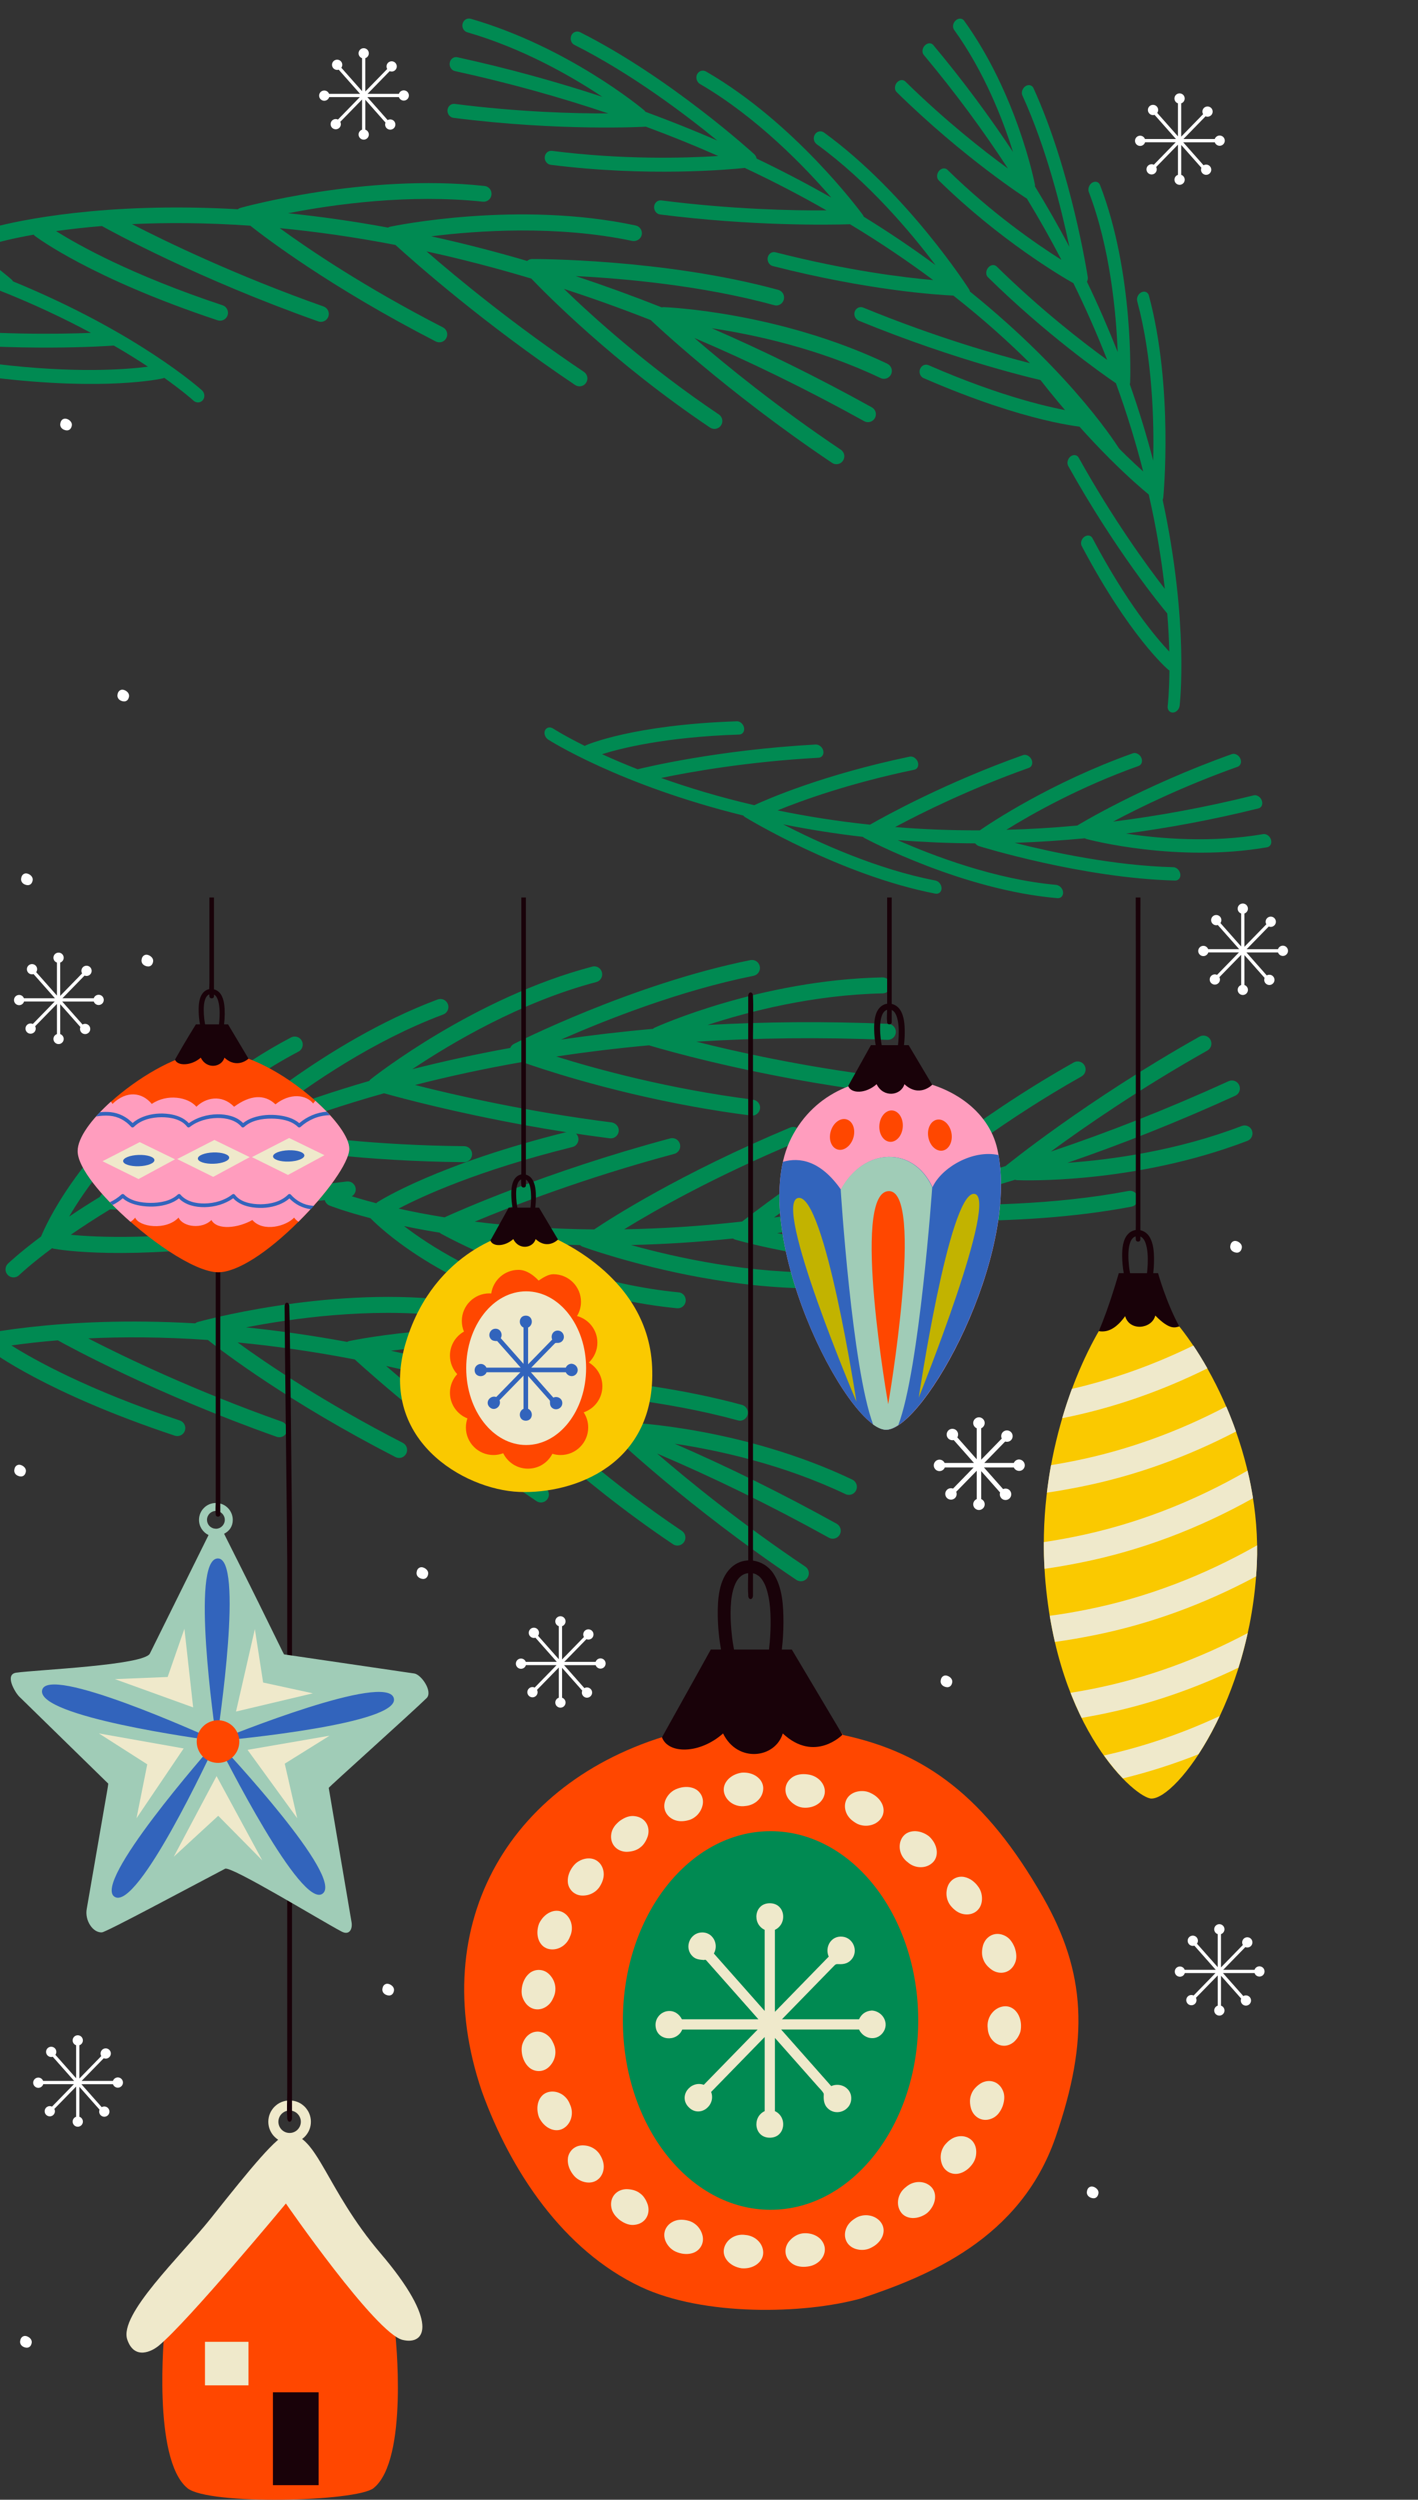 <svg xmlns="http://www.w3.org/2000/svg" width="471" height="830" fill="none" viewBox="0 0 471 830"><rect x="0" y="0" width="471" height="830" fill="#333333" stroke="none"/><g clip-path="url(#clip0_243_851)"><path fill="#008A52" d="M294.724 120.763C258.714 103.627 221.956 102.03 220.411 101.978C220.202 101.969 220.017 102.034 219.82 102.07C210.037 98.196 200.504 94.741 191.228 91.672C206.972 92.46 233.118 94.745 257.117 101.318C258.525 101.772 259.969 100.875 260.347 99.484C260.733 98.084 259.909 96.64 258.509 96.249C220.484 85.843 177.173 86 176.739 86.004C176.103 86.004 175.544 86.266 175.093 86.644C164.056 83.401 153.424 80.698 143.235 78.466C158.384 76.567 184.888 74.689 210.045 80.002C211.417 80.232 212.853 79.395 213.155 77.975C213.456 76.559 212.547 75.171 211.127 74.866C172.129 66.531 131.264 74.926 129.538 75.288C129.293 75.34 129.088 75.461 128.874 75.574C117.129 73.406 106.039 71.861 95.656 70.807C110.837 67.85 135.898 64.335 160.359 66.973C161.807 67.13 163.098 66.085 163.251 64.648C163.408 63.2 162.386 61.889 160.922 61.748C121.308 57.488 80.246 68.912 79.84 69.033C79.51 69.126 79.224 69.282 78.967 69.48C34.514 66.933 5.865 73.333 -1.926 75.376V80.815C-0.446 80.389 4.023 79.186 11.199 77.915C11.304 78.031 11.38 78.172 11.509 78.273C12.249 78.836 30.129 92.335 72.277 106.35C72.398 106.386 72.523 106.418 72.639 106.439C73.906 106.668 75.182 105.944 75.596 104.689C76.051 103.309 75.31 101.829 73.935 101.366C43.556 91.266 25.898 81.322 18.633 76.736C23.062 76.109 28.138 75.517 33.858 75.055C37 76.808 65.773 92.577 105.717 106.716C105.854 106.756 105.986 106.797 106.123 106.821C107.374 107.046 108.629 106.346 109.072 105.111C109.55 103.747 108.834 102.251 107.467 101.76C78.319 91.451 55.21 80.272 43.846 74.419C55.109 73.892 68.259 73.9 83.134 74.938C88.11 78.88 109.812 95.425 144.727 113.369C144.965 113.49 145.206 113.575 145.459 113.619C146.566 113.82 147.72 113.289 148.263 112.231C148.923 110.94 148.416 109.359 147.125 108.703C121.067 95.312 102.515 82.746 92.909 75.751C104.779 76.889 117.623 78.679 131.356 81.334C137.523 86.945 160.616 107.424 191.023 127.83C191.332 128.031 191.666 128.168 192.012 128.237C193.01 128.418 194.064 128.011 194.667 127.11C195.48 125.908 195.15 124.278 193.947 123.474C170.781 107.931 151.912 92.348 141.674 83.47C152.76 85.891 164.373 88.864 176.489 92.508C180.705 96.929 203.625 120.348 235.838 141.966C236.147 142.175 236.489 142.311 236.835 142.372C237.829 142.553 238.887 142.147 239.486 141.254C240.299 140.051 239.977 138.414 238.766 137.605C215.415 121.933 197.044 105.328 187.318 95.916C196.67 98.965 206.296 102.408 216.184 106.294C216.192 106.302 216.192 106.31 216.2 106.318C216.437 106.551 240.862 129.858 276.361 153.683C276.674 153.892 277.004 154.021 277.35 154.089C278.356 154.27 279.406 153.864 280.005 152.971C280.814 151.764 280.496 150.131 279.293 149.327C258.139 135.135 240.991 121.145 230.637 112.215C248.674 119.894 267.495 129.009 287.036 139.842C287.29 139.982 287.559 140.079 287.837 140.127C288.915 140.324 290.041 139.826 290.608 138.812C291.308 137.545 290.85 135.948 289.579 135.248C271.22 125.067 253.472 116.39 236.405 108.985C250.484 111.097 271.807 115.686 292.479 125.529C292.696 125.626 292.917 125.702 293.139 125.739C294.281 125.944 295.46 125.377 295.979 124.287C296.602 122.971 296.047 121.41 294.736 120.783L294.724 120.763Z"/><path fill="#008A52" d="M156.35 6.227C188.594 15.556 213.034 35.801 214.055 36.692C214.187 36.803 214.286 36.961 214.384 37.118C222.726 40.199 230.682 43.37 238.259 46.673C227.73 38.057 209.731 24.431 190.855 14.938C189.724 14.442 189.266 12.973 189.757 11.811C190.247 10.649 191.572 10.147 192.668 10.69C222.606 25.725 250.318 50.99 250.588 51.254C250.99 51.628 251.208 52.109 251.314 52.647C260.112 56.858 268.374 61.22 276.123 65.603C267.435 55.532 251.398 38.868 232.454 27.858C231.464 27.218 230.977 25.837 231.546 24.666C232.12 23.536 233.415 23.122 234.522 23.748C263.989 40.748 285.713 70.14 286.619 71.384C286.762 71.578 286.827 71.782 286.886 71.944C295.589 77.311 303.501 82.691 310.734 88.027C302.588 77.211 288.38 60.279 271.287 47.898C270.287 47.173 269.989 45.727 270.685 44.625C271.347 43.569 272.698 43.275 273.742 44.036C301.412 64.138 321.662 95.703 321.859 96.018C322.007 96.254 322.121 96.536 322.196 96.824C357.165 125.05 371.714 148.929 372.01 149.401C372.662 150.507 372.363 151.942 371.337 152.619C370.312 153.296 368.962 152.954 368.311 151.848C368.207 151.649 365.929 147.948 361.176 141.84C361.059 141.854 360.908 141.915 360.786 141.888C360.029 141.854 341.331 140.558 306.845 125.575C306.762 125.543 306.635 125.474 306.551 125.441C305.611 124.88 305.178 123.62 305.601 122.551C306.047 121.352 307.323 120.771 308.453 121.267C333.317 132.098 349.949 135.598 357.063 136.755C354.555 133.759 351.605 130.395 348.19 126.791C345.219 126.141 318.369 120.087 285.2 106.467C285.072 106.398 284.989 106.366 284.901 106.292C283.999 105.726 283.533 104.512 283.917 103.448C284.324 102.254 285.599 101.673 286.725 102.128C310.924 112.066 331.69 117.937 342.118 120.592C335.168 113.696 326.74 106.05 316.655 98.142C311.357 97.905 288.602 96.474 256.664 88.336C256.458 88.277 256.248 88.176 256.076 88.07C255.263 87.577 254.817 86.53 255.006 85.49C255.286 84.227 256.418 83.452 257.606 83.772C281.449 89.857 300.07 92.137 309.96 92.994C301.76 86.887 292.549 80.609 282.324 74.455C275.379 74.676 249.644 75.094 219.26 71.213C218.937 71.168 218.649 71.077 218.389 70.897C217.659 70.436 217.195 69.561 217.271 68.578C217.39 67.292 218.468 66.397 219.675 66.544C242.815 69.496 263.23 69.946 274.549 69.864C266.152 65.052 257.093 60.323 247.38 55.758C242.336 56.295 215.116 58.803 182.924 54.721C182.602 54.676 182.313 54.585 182.054 54.405C181.323 53.944 180.859 53.069 180.941 52.127C181.06 50.842 182.138 49.946 183.344 50.094C206.685 53.064 227.333 52.51 238.574 51.802C230.948 48.421 222.943 45.171 214.518 42.058C214.518 42.058 214.518 42.058 214.479 42.063C214.206 42.096 186.115 43.652 150.621 39.13C150.299 39.085 150.01 38.994 149.75 38.814C149.02 38.353 148.556 37.478 148.638 36.536C148.757 35.251 149.835 34.355 151.041 34.503C172.169 37.195 190.652 37.713 202.053 37.663C186.391 32.392 169.443 27.617 151.124 23.605C150.88 23.551 150.669 23.45 150.459 23.348C149.64 22.814 149.199 21.809 149.393 20.811C149.634 19.552 150.762 18.736 151.945 19.014C169.164 22.78 185.163 27.247 200.066 32.147C189.881 25.353 173.769 16.112 155.241 10.727C155.035 10.668 154.869 10.604 154.698 10.498C153.84 9.968 153.394 8.922 153.661 7.872C153.98 6.604 155.162 5.908 156.35 6.227Z"/><path fill="#008A52" d="M-180.475 53.959C-146.91 53.693 -117.707 66.119 -116.474 66.681C-116.316 66.75 -116.176 66.872 -116.037 66.995C-107.163 67.566 -98.632 68.334 -90.428 69.336C-102.978 64.085 -124.118 56.165 -144.919 52.456C-146.144 52.303 -147.003 51.027 -146.864 49.773C-146.726 48.519 -145.6 47.66 -144.394 47.867C-111.41 53.729 -77.638 70.031 -77.304 70.206C-76.812 70.45 -76.465 70.849 -76.21 71.334C-66.577 72.858 -57.413 74.68 -48.735 76.668C-59.937 69.497 -80.064 58.105 -101.363 52.962C-102.494 52.63 -103.355 51.447 -103.145 50.161C-102.917 48.915 -101.794 48.148 -100.554 48.432C-67.461 56.312 -38.249 78.278 -37.025 79.212C-36.833 79.357 -36.713 79.534 -36.609 79.672C-26.737 82.331 -17.619 85.228 -9.163 88.277C-20.058 80.237 -38.508 68.067 -58.425 61.08C-59.59 60.672 -60.288 59.371 -59.936 58.115C-59.603 56.914 -58.392 56.248 -57.174 56.679C-24.917 68.044 3.502 92.514 3.781 92.759C3.99 92.943 4.18 93.181 4.334 93.435C45.906 110.503 66.667 129.235 67.086 129.602C68.025 130.476 68.149 131.937 67.359 132.878C66.57 133.82 65.179 133.878 64.239 133.004C64.083 132.843 60.843 129.946 54.543 125.449C54.435 125.496 54.308 125.598 54.183 125.607C53.448 125.79 35.158 129.886 -2.17 125.372C-2.259 125.365 -2.4 125.336 -2.489 125.329C-3.551 125.059 -4.325 123.975 -4.225 122.829C-4.14 121.553 -3.084 120.632 -1.858 120.785C25.063 124.067 42.002 122.672 49.15 121.75C45.891 119.595 42.104 117.213 37.802 114.734C34.768 114.959 7.308 116.823 -28.369 113.24C-28.511 113.21 -28.6 113.203 -28.706 113.158C-29.732 112.872 -30.525 111.842 -30.461 110.713C-30.412 109.452 -29.355 108.531 -28.147 108.646C-2.118 111.262 19.461 110.959 30.213 110.526C21.583 105.902 11.322 100.98 -0.601 96.281C-5.745 97.567 -27.962 102.691 -60.894 104.011C-61.108 104.012 -61.339 103.976 -61.533 103.923C-62.454 103.683 -63.18 102.807 -63.296 101.757C-63.388 100.466 -62.524 99.4 -61.294 99.367C-36.706 98.392 -18.209 95.261 -8.487 93.259C-18.088 89.747 -28.709 86.36 -40.265 83.382C-46.858 85.576 -71.402 93.324 -101.63 98.279C-101.952 98.328 -102.254 98.323 -102.555 98.225C-103.386 97.992 -104.081 97.286 -104.288 96.321C-104.541 95.055 -103.764 93.889 -102.565 93.686C-79.546 89.909 -59.852 84.511 -49.027 81.201C-58.448 78.987 -68.481 77.041 -79.092 75.439C-83.773 77.394 -109.144 87.568 -141.161 92.847C-141.483 92.896 -141.786 92.891 -142.086 92.793C-142.918 92.56 -143.612 91.854 -143.803 90.928C-144.056 89.662 -143.279 88.496 -142.08 88.293C-118.863 84.475 -99.233 78.05 -88.661 74.162C-96.935 73.099 -105.535 72.27 -114.498 71.691C-114.498 71.691 -114.498 71.691 -114.534 71.707C-114.787 71.817 -141.264 81.328 -176.571 87.128C-176.893 87.177 -177.196 87.171 -177.496 87.073C-178.327 86.84 -179.022 86.135 -179.213 85.208C-179.466 83.942 -178.688 82.776 -177.49 82.573C-156.473 79.121 -138.612 74.341 -127.699 71.038C-144.214 70.457 -161.819 70.721 -180.522 72.106C-180.772 72.123 -181.002 72.086 -181.233 72.049C-182.17 71.771 -182.879 70.934 -182.978 69.921C-183.107 68.647 -182.259 67.542 -181.046 67.471C-163.468 66.164 -146.86 65.878 -131.178 66.318C-142.879 62.715 -160.959 58.459 -180.253 58.589C-180.467 58.59 -180.645 58.576 -180.839 58.523C-181.812 58.261 -182.538 57.385 -182.582 56.303C-182.639 54.997 -181.705 53.992 -180.475 53.959Z"/><path fill="#008A52" d="M320.231 6.861C337.683 31.078 343.55 60.116 343.77 61.366C343.801 61.524 343.783 61.702 343.764 61.881C347.906 68.687 351.726 75.368 355.207 81.959C352.619 69.535 347.581 49.191 339.617 31.745C339.099 30.759 339.598 29.331 340.591 28.642C341.585 27.953 342.797 28.23 343.265 29.237C355.907 56.889 361.27 91.688 361.313 92.041C361.387 92.552 361.271 93.055 361.045 93.545C364.876 101.504 368.246 109.307 371.245 116.863C370.764 104.21 368.802 82.417 361.637 63.705C361.299 62.675 361.728 61.304 362.782 60.648C363.817 60.028 364.959 60.362 365.387 61.441C376.601 90.443 375.451 125.496 375.392 126.972C375.384 127.203 375.316 127.402 375.267 127.564C378.386 136.41 380.941 144.858 383.044 152.921C383.361 139.944 382.833 118.877 377.736 100.01C377.438 98.906 378.037 97.58 379.142 97.046C380.197 96.531 381.31 96.991 381.619 98.147C389.837 128.737 386.437 164.789 386.399 165.146C386.372 165.414 386.294 165.702 386.186 165.974C394.997 206.92 391.882 233.797 391.827 234.332C391.667 235.565 390.655 236.575 389.556 236.594C388.457 236.613 387.7 235.639 387.86 234.406C387.898 234.191 388.365 230.013 388.436 222.606C388.345 222.557 388.205 222.529 388.134 222.443C387.621 222.025 375.204 211.317 359.335 181.357C359.295 181.288 359.244 181.167 359.203 181.098C358.856 180.156 359.256 178.911 360.15 178.263C361.134 177.521 362.354 177.709 362.872 178.695C374.297 200.319 384.032 211.747 388.386 216.359C388.296 212.635 388.103 208.383 387.715 203.697C385.99 201.635 370.5 182.86 354.796 154.685C354.745 154.564 354.704 154.495 354.684 154.389C354.366 153.464 354.717 152.239 355.581 151.575C356.534 150.817 357.755 151.005 358.292 151.954C369.748 172.511 381.065 187.997 386.911 195.535C385.879 186.354 384.226 175.801 381.555 164.181C377.964 161.253 362.77 148.34 344.868 125.246C344.757 125.092 344.665 124.901 344.604 124.727C344.307 123.907 344.579 122.828 345.292 122.082C346.195 121.203 347.424 121.159 348.08 122.032C361.439 139.28 373.253 150.746 379.725 156.549C377.373 147.362 374.407 137.514 370.658 127.244C365.654 123.836 347.332 110.884 328.144 92.045C327.942 91.842 327.791 91.618 327.709 91.338C327.453 90.588 327.615 89.638 328.219 88.88C329.02 87.9 330.278 87.73 331.044 88.473C345.659 102.818 359.757 113.726 367.758 119.505C364.544 111.268 360.819 102.754 356.542 94.036C352.697 91.867 332.164 79.842 311.818 59.906C311.617 59.703 311.465 59.48 311.383 59.2C311.127 58.449 311.29 57.5 311.873 56.779C312.675 55.798 313.933 55.628 314.698 56.371C329.444 70.834 344.266 81.049 352.563 86.281C349.092 79.601 345.28 72.831 341.098 65.955C341.098 65.955 341.098 65.955 341.068 65.939C340.857 65.825 320.245 52.579 297.824 30.581C297.622 30.378 297.471 30.155 297.388 29.875C297.133 29.124 297.295 28.175 297.879 27.453C298.68 26.472 299.938 26.303 300.704 27.046C314.05 40.14 326.751 50.106 334.793 55.955C326.729 43.591 317.484 30.967 306.85 18.253C306.709 18.082 306.617 17.891 306.526 17.701C306.249 16.845 306.501 15.802 307.195 15.093C308.067 14.197 309.315 14.117 309.992 14.953C319.991 26.901 328.74 38.786 336.478 50.455C333.114 39.686 326.952 23.872 316.937 9.937C316.826 9.783 316.745 9.645 316.684 9.47C316.377 8.598 316.648 7.519 317.422 6.806C318.355 5.943 319.574 5.988 320.231 6.861Z"/><path fill="#008A52" d="M420.871 281.33C391.116 286.474 362.077 278.93 360.842 278.576C360.684 278.534 360.53 278.438 360.375 278.342C352.349 279.092 344.579 279.607 337.04 279.851C349.498 283.008 370.252 287.449 389.655 287.939C390.782 287.906 391.863 288.993 392.052 290.204C392.241 291.414 391.455 292.394 390.332 292.374C359.568 291.613 325.504 281.054 325.164 280.937C324.666 280.777 324.259 280.449 323.911 280.025C314.973 279.982 306.378 279.587 298.173 278.964C309.911 284.142 330.629 292.027 350.832 293.807C351.92 293.956 352.98 294.955 353.113 296.206C353.221 297.423 352.414 298.315 351.241 298.226C319.878 295.566 288.456 278.963 287.136 278.255C286.929 278.145 286.778 277.994 286.652 277.878C277.219 276.792 268.396 275.37 260.125 273.707C271.806 279.754 291.229 288.622 310.663 292.354C311.8 292.572 312.744 293.706 312.744 294.95C312.747 296.139 311.837 296.948 310.648 296.716C279.159 290.624 247.818 271.528 247.509 271.336C247.278 271.192 247.05 270.994 246.85 270.775C205.665 260.626 182.556 245.863 182.093 245.575C181.04 244.882 180.567 243.513 181.034 242.503C181.501 241.494 182.723 241.237 183.775 241.93C183.954 242.06 187.554 244.339 194.27 247.691C194.355 247.63 194.442 247.515 194.551 247.489C195.158 247.207 210.388 240.652 244.676 239.499C244.756 239.493 244.89 239.5 244.97 239.494C245.981 239.595 246.939 240.512 247.135 241.614C247.377 242.839 246.668 243.867 245.541 243.9C220.806 244.707 206.104 248.5 199.983 250.418C203.415 251.989 207.373 253.699 211.812 255.426C214.451 254.77 238.384 248.998 270.973 247.202C271.107 247.21 271.187 247.203 271.293 247.231C272.275 247.353 273.237 248.215 273.461 249.297C273.731 250.501 273.022 251.53 271.92 251.597C248.143 252.906 229.047 256.338 219.602 258.316C228.421 261.45 238.762 264.628 250.525 267.353C254.776 265.383 273.238 257.279 302.168 251.226C302.357 251.194 302.571 251.195 302.757 251.217C303.635 251.311 304.498 252.036 304.863 253.017C305.266 254.229 304.764 255.367 303.679 255.578C282.077 260.088 266.423 265.756 258.284 269.074C267.689 271.01 277.968 272.679 288.976 273.823C294.287 270.779 314.164 259.844 339.786 250.733C340.06 250.639 340.33 250.6 340.621 250.65C341.418 250.75 342.211 251.319 342.635 252.205C343.175 253.37 342.775 254.591 341.761 254.958C322.25 261.9 306.097 269.896 297.304 274.617C306.225 275.346 315.623 275.732 325.45 275.707C329.121 273.169 349.129 259.809 376.26 250.13C376.534 250.037 376.804 249.997 377.095 250.047C377.892 250.147 378.685 250.716 379.085 251.568C379.625 252.733 379.225 253.954 378.21 254.321C358.534 261.33 342.693 270.293 334.269 275.525C341.885 275.329 349.732 274.863 357.839 274.106C357.839 274.106 357.839 274.106 357.867 274.086C358.064 273.944 379.219 261.054 409.144 250.401C409.417 250.308 409.688 250.269 409.979 250.318C410.776 250.418 411.569 250.987 411.968 251.839C412.509 253.004 412.108 254.225 411.094 254.592C393.281 260.933 378.603 268.076 369.73 272.803C384.547 270.947 400.123 268.132 416.394 264.091C416.611 264.038 416.826 264.039 417.04 264.041C417.942 264.169 418.78 264.86 419.12 265.807C419.552 266.999 419.074 268.171 418.014 268.416C402.722 272.218 388.038 274.91 373.996 276.778C385.289 278.494 402.411 279.901 419.521 276.966C419.71 276.934 419.872 276.921 420.058 276.943C420.988 277.05 421.851 277.776 422.159 278.797C422.534 280.03 421.955 281.12 420.871 281.33Z"/><g clip-path="url(#clip1_243_851)"><path fill="#008A52" d="M292.106 357.331C266.555 354.116 244.719 349.257 231.306 345.876C251.088 344.635 272.232 344.338 294.8 345.265C296.265 345.318 297.502 344.179 297.563 342.706C297.62 341.241 296.457 340.004 295.016 339.947C273.79 339.072 253.802 339.279 235.006 340.329C248.695 335.849 270.067 330.319 293.225 329.835C294.69 329.806 295.854 328.597 295.822 327.124C295.789 325.663 294.585 324.504 293.107 324.528C252.784 325.37 218.81 340.61 217.389 341.249C217.19 341.338 217.043 341.489 216.881 341.619C206.292 342.551 196.119 343.756 186.353 345.184C200.949 338.75 225.618 328.947 250.29 324.007C251.726 323.722 252.654 322.318 252.373 320.882C252.085 319.437 250.689 318.501 249.248 318.794C210.138 326.632 171.052 346.433 170.661 346.637C170.092 346.93 169.709 347.41 169.469 347.955C158.014 350.031 147.173 352.411 136.943 355.016C149.781 346.421 172.912 332.687 198.052 326.083C199.468 325.712 200.314 324.264 199.94 322.839C199.566 321.423 198.121 320.569 196.705 320.955C157.676 331.202 124.515 357.254 123.123 358.352C122.924 358.511 122.79 358.715 122.651 358.914C111.05 362.283 100.323 365.917 90.459 369.673C102.838 360.11 123.892 345.567 147.218 336.85C148.589 336.333 149.289 334.803 148.776 333.432C148.26 332.052 146.734 331.348 145.358 331.865C107.607 345.982 75.663 374.951 75.345 375.244C75.093 375.476 74.91 375.749 74.767 376.038C64.614 380.424 55.577 384.864 47.613 389.149C58.421 377.954 77.038 360.782 99.139 349.176C100.441 348.505 100.937 346.889 100.258 345.595C99.57 344.301 97.967 343.784 96.669 344.472C60.639 363.39 34.469 395.648 33.37 397.019C33.272 397.141 33.24 397.284 33.167 397.414C29.415 399.701 26.017 401.89 22.969 403.945C28.401 394.63 39.238 379.383 58.494 363.96C59.638 363.052 59.829 361.384 58.913 360.232C57.994 359.081 56.317 358.898 55.178 359.821C25.671 383.444 15.343 406.411 13.646 410.554C6.439 415.946 2.801 419.413 2.626 419.584C1.58 420.613 1.56 422.294 2.59 423.344C2.984 423.755 3.485 423.999 4.014 424.101C4.832 424.251 5.707 424.007 6.35 423.393C6.521 423.222 10.146 419.775 17.329 414.428C17.471 414.485 17.597 414.57 17.752 414.603C17.776 414.607 17.821 414.615 17.878 414.623C19.937 414.997 42.213 418.688 85.441 412.409C86.894 412.206 87.899 410.851 87.688 409.402C87.484 407.953 86.141 406.94 84.68 407.152C52.671 411.803 32.186 410.839 23.514 409.988C27.242 407.412 31.576 404.568 36.548 401.552C40.43 401.715 73.498 402.879 115.839 397.56C117.292 397.381 118.33 396.051 118.142 394.598C117.955 393.145 116.625 392.124 115.18 392.295C84.192 396.185 58.254 396.572 45.306 396.445C55.255 390.862 67.15 384.909 81.063 379.102C82.043 379.301 83.496 379.59 85.417 379.94C96.034 381.869 120.604 385.572 154.132 385.885C155.597 385.894 156.801 384.714 156.809 383.253C156.821 381.788 155.641 380.583 154.176 380.567C124.605 380.29 102.162 377.36 90.284 375.395C101.527 371.041 113.947 366.837 127.559 363.008C133.545 364.684 151.149 369.388 174.429 373.616C183.113 375.191 192.587 376.701 202.544 377.962C203.997 378.146 205.324 377.112 205.507 375.659C205.698 374.198 204.632 372.961 203.212 372.689C175.256 369.156 151.157 363.638 137.858 360.253C148.98 357.412 160.826 354.828 173.432 352.631C178.332 354.389 200.668 362.068 230.31 367.443C236.418 368.554 242.843 369.563 249.48 370.406C250.933 370.589 252.264 369.555 252.451 368.102C252.634 366.642 251.629 365.405 250.152 365.124C221.967 361.563 197.848 354.893 184.761 350.8C194.601 349.314 204.864 348.061 215.566 347.084C215.924 347.194 235.579 353.209 264.358 358.434C272.696 359.948 281.815 361.396 291.431 362.617C292.884 362.796 294.21 361.767 294.397 360.306C294.585 358.853 293.592 357.612 292.098 357.335L292.106 357.331Z"/><path fill="#008A52" d="M415.867 375.391C415.342 374.023 413.808 373.332 412.437 373.865C390.8 382.154 368.911 385.088 354.546 386.101C372.358 379.985 390.95 372.644 410.288 363.83C411.623 363.219 412.217 361.644 411.61 360.31C411 358.979 409.425 358.389 408.09 358.995C387.536 368.363 367.837 376.058 349.04 382.37C360.186 374.186 378.576 361.457 401.03 348.822C402.308 348.106 402.76 346.486 402.043 345.204C401.327 343.922 399.704 343.471 398.426 344.191C360.728 365.396 334.257 386.964 333.992 387.184C323.721 390.309 313.747 393.015 304.078 395.347C314.65 386.622 334.476 371.35 359.242 357.408C360.52 356.688 360.972 355.072 360.255 353.787C359.539 352.501 357.916 352.053 356.634 352.777C322.521 371.976 297.6 393.707 292.9 397.914C280.395 400.629 268.455 402.7 257.086 404.263C268.13 396.112 288.371 381.922 312.913 368.115C314.191 367.394 314.646 365.775 313.93 364.497C313.214 363.215 311.59 362.763 310.309 363.488C278.116 381.592 253.244 400.368 246.501 405.593C232.454 407.18 219.367 407.97 207.31 408.173C217.56 401.874 237.207 390.708 264.524 379.285C265.871 378.719 266.506 377.161 265.941 375.81C265.379 374.451 263.825 373.82 262.465 374.385C225.959 389.645 202.801 404.572 197.36 408.214C182.283 408.08 169.021 407.05 157.7 405.63C169.648 400.625 193.804 391.204 223.974 383.13C225.39 382.752 226.232 381.291 225.854 379.875C225.467 378.455 224.026 377.612 222.598 377.991C181.372 389.035 151.181 402.59 147.657 404.201C141.915 403.282 136.833 402.285 132.41 401.3C140.117 397.247 158.71 388.636 190.117 380.864C191.541 380.518 192.412 379.073 192.058 377.645C191.704 376.221 190.267 375.346 188.843 375.712C145.216 386.5 126.114 398.683 125.325 399.196C125.191 399.286 125.109 399.416 124.995 399.522C116.323 397.275 111.672 395.448 111.448 395.359C110.101 394.809 108.539 395.452 107.985 396.812C107.432 398.175 108.079 399.725 109.438 400.279C109.666 400.372 114.342 402.212 123.046 404.486C126.11 407.624 144.316 425.045 180.643 435.828C180.745 435.853 180.839 435.881 180.928 435.893C182.247 436.134 183.561 435.344 183.944 434.038C184.363 432.63 183.561 431.149 182.157 430.729C158.579 423.73 142.778 413.683 134.208 407.099C136.345 407.546 138.599 407.99 140.996 408.425C142.624 408.722 144.325 409.007 146.07 409.292C146.188 409.39 146.278 409.516 146.42 409.593C147.783 410.346 176.59 426.184 211.35 432.5C215.77 433.301 220.291 433.948 224.865 434.392C226.326 434.53 227.62 433.464 227.762 432.007C227.896 430.542 226.851 429.191 225.373 429.106C200.534 426.697 176.806 417.801 162.567 411.506C171.556 412.474 181.6 413.178 192.66 413.414C192.904 413.634 193.185 413.817 193.511 413.939C193.767 414.037 210.341 420.088 232.767 424.157C245.496 426.469 260.113 428.141 274.698 427.722C276.171 427.677 277.322 426.453 277.278 424.988C277.237 423.527 276.028 422.367 274.547 422.412C249.655 423.124 224.653 417.577 209.58 413.39C220.14 413.154 231.437 412.478 243.458 411.225C243.669 411.359 243.873 411.502 244.125 411.575C244.825 411.779 252.166 413.886 263.369 415.917C279.259 418.802 302.91 421.537 326.374 418.473C327.831 418.285 328.857 416.951 328.665 415.498C328.478 414.045 327.151 413.008 325.686 413.207C299.887 416.568 273.257 412.552 258.132 409.435C268.618 407.99 279.557 406.13 290.987 403.729C291.354 404.083 291.793 404.364 292.322 404.458C292.408 404.474 292.489 404.49 292.574 404.494C293.006 404.531 336.678 408.137 375.849 400.653C377.294 400.376 378.234 398.985 377.957 397.548C377.688 396.108 376.293 395.163 374.848 395.44C350.115 400.161 323.526 400.376 307.582 399.921C317.169 397.564 327.046 394.838 337.207 391.713C337.309 391.745 337.398 391.806 337.508 391.827C337.626 391.847 337.756 391.867 337.878 391.867C339.449 391.928 376.651 393.239 414.325 378.809C415.692 378.284 416.38 376.746 415.855 375.374L415.867 375.391Z"/><path fill="#008A52" d="M283.097 491.277C246.668 473.942 209.483 472.326 207.92 472.273C207.709 472.265 207.521 472.33 207.322 472.367C197.425 468.448 187.781 464.953 178.397 461.848C194.325 462.645 220.775 464.957 245.053 471.606C246.477 472.066 247.938 471.158 248.321 469.75C248.711 468.334 247.877 466.873 246.461 466.479C207.994 455.951 164.179 456.11 163.74 456.114C163.097 456.114 162.531 456.378 162.075 456.761C150.909 453.481 140.154 450.747 129.846 448.488C145.171 446.567 171.984 444.667 197.434 450.043C198.821 450.274 200.274 449.428 200.579 447.992C200.884 446.559 199.965 445.155 198.528 444.846C159.076 436.414 117.736 444.907 115.99 445.273C115.742 445.326 115.534 445.448 115.319 445.562C103.436 443.369 92.217 441.806 81.714 440.74C97.072 437.749 122.424 434.192 147.169 436.862C148.634 437.021 149.94 435.963 150.095 434.51C150.254 433.045 149.22 431.718 147.739 431.576C107.664 427.266 66.124 438.823 65.713 438.945C65.38 439.039 65.091 439.198 64.83 439.397C19.86 436.821 -9.122 443.296 -17.004 445.363V450.865C-15.506 450.433 -10.985 449.216 -3.726 447.931C-3.62 448.049 -3.543 448.191 -3.412 448.293C-2.664 448.862 15.425 462.519 58.063 476.697C58.185 476.733 58.311 476.766 58.429 476.786C59.711 477.018 61.001 476.286 61.42 475.016C61.88 473.62 61.131 472.123 59.74 471.655C29.008 461.437 11.144 451.377 3.794 446.738C8.275 446.103 13.41 445.505 19.197 445.037C22.375 446.811 51.483 462.763 91.891 477.067C92.03 477.108 92.164 477.148 92.302 477.173C93.568 477.401 94.838 476.693 95.285 475.443C95.769 474.064 95.045 472.55 93.662 472.054C64.175 461.624 40.797 450.315 29.301 444.394C40.695 443.861 53.998 443.869 69.046 444.919C74.08 448.907 96.034 465.644 131.356 483.798C131.596 483.92 131.84 484.005 132.096 484.05C133.215 484.253 134.383 483.716 134.933 482.646C135.6 481.34 135.087 479.741 133.781 479.077C107.42 465.53 88.652 452.818 78.935 445.741C90.943 446.893 103.937 448.704 117.829 451.389C124.068 457.066 147.43 477.783 178.19 498.427C178.503 498.63 178.841 498.769 179.191 498.838C180.2 499.021 181.266 498.61 181.877 497.698C182.699 496.482 182.365 494.834 181.148 494.02C157.713 478.296 138.624 462.531 128.267 453.55C139.482 456 151.23 459.007 163.487 462.694C167.752 467.166 190.939 490.858 223.526 512.727C223.84 512.938 224.185 513.076 224.535 513.138C225.54 513.321 226.611 512.91 227.217 512.006C228.039 510.79 227.714 509.133 226.489 508.315C202.866 492.461 184.282 475.663 174.442 466.141C183.903 469.225 193.641 472.709 203.643 476.64C203.652 476.648 203.652 476.656 203.66 476.664C203.9 476.9 228.609 500.478 264.521 524.58C264.838 524.792 265.172 524.922 265.522 524.991C266.539 525.175 267.601 524.764 268.207 523.86C269.025 522.639 268.704 520.987 267.487 520.173C246.087 505.817 228.739 491.664 218.265 482.63C236.511 490.398 255.552 499.619 275.321 510.578C275.577 510.72 275.85 510.818 276.13 510.867C277.221 511.066 278.36 510.562 278.934 509.536C279.642 508.254 279.178 506.639 277.892 505.931C259.32 495.631 241.366 486.854 224.1 479.362C238.343 481.498 259.914 486.142 280.826 496.099C281.046 496.197 281.27 496.274 281.494 496.311C282.65 496.518 283.842 495.945 284.367 494.842C284.998 493.511 284.436 491.932 283.109 491.297L283.097 491.277Z"/><path fill="#FF4700" d="M225.65 575.134C169.933 589.795 140.976 638.237 160.032 694.349C169.563 720.812 187.089 747.205 212.881 759.344C233.626 769.107 266.954 768.451 286.011 763.161C308.242 755.751 338.92 743.425 350.591 709.698C361.884 677.058 360.752 654.913 346.355 629.769C327.441 596.742 307.521 581.958 280.025 576.082C272.598 563.678 230.582 565.75 225.65 575.134Z"/><path fill="#190209" d="M263.015 547.715H259.682C260.04 544.752 260.223 541.761 260.227 538.782C260.24 533.407 259.943 526.961 256.817 522.354C253.639 517.663 246.986 516.519 242.754 520.597C238.713 524.491 238.334 531.238 238.408 536.487C238.461 540.227 238.831 544.016 239.49 547.71H236.096C236.096 547.71 228.597 561.257 219.876 576.851C221.992 582.532 232.499 582.402 240.174 575.569C245.012 585.486 257.521 583.834 260.004 575.569C270.625 585.486 279.842 575.988 279.842 575.988L263.011 547.71L263.015 547.715ZM243.812 547.715C243.673 546.994 243.547 546.27 243.437 545.546C243.258 544.365 243.246 544.28 243.104 542.998C242.969 541.802 242.864 540.605 242.786 539.405C242.624 536.797 242.603 534.168 242.86 531.563C243.067 529.468 243.616 526.896 244.618 525.134C245.521 523.551 246.831 522.534 248.398 522.371C249.537 522.253 250.311 522.354 251.096 522.704C251.043 522.68 252.138 523.368 251.885 523.168C252.272 523.474 252.618 523.836 252.931 524.218C252.964 524.267 253.163 524.54 253.2 524.597C253.334 524.804 253.464 525.012 253.586 525.223C253.896 525.765 254.128 526.269 254.258 526.615C254.705 527.771 255.023 528.975 255.271 530.188C255.759 532.601 255.926 535.079 255.963 537.659C255.999 540.215 255.894 542.774 255.674 545.318C255.605 546.119 255.523 546.917 255.43 547.719H243.812V547.715Z"/><path fill="#008A52" d="M255.946 733.732C283.037 733.732 304.998 705.589 304.998 670.873C304.998 636.157 283.037 608.014 255.946 608.014C228.856 608.014 206.895 636.157 206.895 670.873C206.895 705.589 228.856 733.732 255.946 733.732Z"/><path fill="#EFE9CB" d="M289.568 667.573C287.594 667.691 286.121 668.732 285.34 670.482H259.723C263.764 666.34 267.801 662.197 271.842 658.054C272.961 656.907 274.08 655.759 275.199 654.612C275.748 654.046 276.302 653.48 276.851 652.919C277.547 652.203 277.657 652.109 278.613 652.166C280.306 652.268 281.832 651.881 282.939 650.494C285.152 647.726 283.403 643.462 279.887 643.047C276.102 642.599 273.856 646.469 275.264 649.672C269.306 655.784 263.349 661.892 257.391 668.004V640.772C261.668 638.786 260.859 631.946 255.69 631.946C250.522 631.946 249.713 638.786 253.99 640.772V667.703C248.366 661.351 242.742 654.994 237.118 648.642C238.904 645.472 236.666 641.248 232.76 641.663C229.211 642.038 227.396 646.323 229.635 649.118C230.811 650.587 232.133 650.644 233.834 650.807C234.152 650.64 234.42 650.697 234.644 650.97C234.945 651.307 235.242 651.645 235.543 651.987C235.991 652.496 236.443 653.004 236.89 653.509C237.94 654.693 238.986 655.877 240.036 657.061C243.995 661.534 247.955 666.01 251.918 670.482H226.501C225.602 668.667 223.836 667.479 221.72 667.764C219.368 668.081 217.618 670.205 217.74 672.566C217.996 677.673 224.821 678.21 226.619 673.884H251.662C245.7 680 239.735 686.116 233.773 692.233C229.354 690.662 225.15 696.066 228.784 699.7C232.459 703.375 237.912 699.045 236.207 694.605C242.136 688.526 248.065 682.442 253.994 676.362V700.974C249.717 702.959 250.527 709.8 255.695 709.8C260.863 709.8 261.672 702.959 257.396 700.974V676.663C261.168 680.924 264.94 685.185 268.712 689.449C269.762 690.633 270.812 691.822 271.862 693.006C272.285 693.482 272.794 693.97 273.172 694.483C273.746 695.268 273.608 695.179 273.591 696.099C273.563 697.8 273.913 699.285 275.329 700.384C278.125 702.557 282.369 700.746 282.731 697.218C283.118 693.453 279.272 691.268 276.094 692.66C270.552 686.397 265.005 680.135 259.463 673.872H285.34C286.768 676.948 290.943 677.905 293.21 674.991C295.611 671.898 293.238 667.772 289.568 667.56V667.573Z"/><path fill="#EFE9CB" d="M332.727 679.199C331.213 678.938 329.948 677.99 329.117 676.737C328.702 676.106 328.401 675.398 328.234 674.641C328.149 674.263 328.104 673.872 328.084 673.473C328.027 673.07 328.011 672.655 328.031 672.236C328.19 668.924 330.835 666.201 333.911 666.152C336.987 666.104 339.335 669.249 339.132 673.168C339.108 673.652 339.042 674.12 338.945 674.572C338.811 675.015 338.631 675.439 338.428 675.837C338.025 676.631 337.508 677.319 336.914 677.864C335.73 678.955 334.241 679.459 332.727 679.199Z"/><path fill="#EFE9CB" d="M325.313 703.436C323.921 702.785 322.969 701.543 322.537 700.131C322.151 698.731 321.976 697.03 322.586 695.468C323.128 693.881 324.361 692.697 325.557 691.875C326.802 691.073 328.324 690.739 329.809 691.142C331.295 691.541 332.454 692.632 333.106 694.129C333.809 695.639 333.683 697.458 333.049 699.297C332.345 701.108 331.266 702.581 329.756 703.281C328.291 704.005 326.704 704.091 325.313 703.436Z"/><path fill="#EFE9CB" d="M314.325 720.685C313.137 719.68 312.616 718.293 312.473 716.734C312.364 715.196 312.771 713.605 313.78 712.262C314.846 710.96 316.075 709.959 317.532 709.535C318.968 709.108 320.547 709.198 321.874 709.979C323.2 710.756 324.014 712.103 324.218 713.702C324.413 715.289 324.087 717.19 322.867 718.712C321.707 720.27 320.148 721.308 318.618 721.67C317.108 722.061 315.489 721.67 314.329 720.685H314.325Z"/><path fill="#EFE9CB" d="M299.175 734.436C297.466 731.876 298.223 728.185 300.884 726.208C303.338 723.978 307.098 723.933 309.283 726.102C311.464 728.267 310.891 732.185 307.969 734.806C304.831 737.17 300.884 736.991 299.175 734.436Z"/><path fill="#EFE9CB" d="M280.928 743.677C280.419 742.224 280.639 740.662 281.335 739.335C282.031 737.988 283.252 736.983 284.733 736.186C287.716 734.749 291.394 735.766 292.892 738.346C294.475 741.093 292.859 744.646 289.311 746.343C287.586 747.25 285.653 747.197 284.135 746.701C282.601 746.188 281.441 745.13 280.932 743.677H280.928Z"/><path fill="#EFE9CB" d="M260.907 747.82C260.801 746.286 261.424 744.861 262.449 743.803C263.479 742.713 264.891 741.797 266.551 741.565C269.852 741.191 273.054 742.782 273.84 745.785C274.617 748.735 272.191 752.101 268.281 752.573C266.356 752.849 264.537 752.552 263.202 751.649C261.859 750.713 261.013 749.358 260.907 747.824V747.82Z"/><path fill="#EFE9CB" d="M240.483 746.636C241.118 743.624 244.292 741.577 247.564 742.086C250.868 742.338 253.538 744.906 253.509 748.007C253.485 751.059 250.278 753.48 246.363 753.163C242.477 752.581 239.844 749.643 240.479 746.636H240.483Z"/><path fill="#EFE9CB" d="M221.129 740.023C221.813 738.647 223.083 737.712 224.519 737.284C225.964 736.857 227.547 736.999 229.15 737.512C230.725 738.086 231.938 739.197 232.682 740.544C233.415 741.927 233.736 743.368 233.297 744.861C232.865 746.318 231.722 747.539 230.249 748.035C228.768 748.569 226.896 748.552 225.073 747.881C223.221 747.27 221.899 745.879 221.199 744.43C220.499 742.973 220.442 741.402 221.129 740.027V740.023Z"/><path fill="#EFE9CB" d="M204.177 728.592C205.198 727.445 206.659 726.887 208.14 726.875C209.593 726.903 211.273 727.229 212.592 728.263C213.959 729.235 214.736 730.765 215.188 732.133C215.595 733.557 215.477 735.115 214.667 736.422C213.857 737.728 212.482 738.525 210.862 738.717C209.206 738.969 207.505 738.322 205.926 737.191C204.392 735.998 203.294 734.542 203.057 732.898C202.781 731.29 203.155 729.744 204.177 728.596V728.592Z"/><path fill="#EFE9CB" d="M190.772 713.145C192.082 712.286 193.543 712.197 195.077 712.498C196.583 712.828 197.995 713.67 199 715.017C199.952 716.405 200.542 717.886 200.542 719.391C200.542 720.893 200.009 722.374 198.886 723.424C197.763 724.474 196.241 724.873 194.646 724.612C193.059 724.356 191.35 723.489 190.235 721.89C189.067 720.336 188.517 718.549 188.603 716.978C188.652 715.424 189.514 713.967 190.776 713.141L190.772 713.145Z"/><path fill="#EFE9CB" d="M181.917 694.703C184.859 693.799 188.176 695.582 189.303 698.699C190.74 701.682 189.714 705.299 187.008 706.777C184.31 708.25 180.717 706.585 179.036 703.029C177.673 699.338 178.975 695.606 181.913 694.707L181.917 694.703Z"/><path fill="#EFE9CB" d="M178.32 674.572C179.858 674.503 181.282 675.158 182.344 676.208C182.873 676.733 183.313 677.363 183.63 678.067C183.984 678.767 184.289 679.536 184.411 680.367C184.668 682.023 184.277 683.622 183.455 684.932C182.601 686.243 181.526 687.219 179.992 687.561C178.523 687.887 176.871 687.488 175.723 686.438C174.543 685.4 173.66 683.756 173.367 681.836C173.229 680.875 173.221 679.943 173.416 679.085C173.652 678.222 174.018 677.441 174.49 676.782C175.43 675.463 176.786 674.649 178.324 674.58L178.32 674.572Z"/><path fill="#EFE9CB" d="M179.988 654.189C181.523 654.53 182.597 655.507 183.451 656.817C184.273 658.128 184.664 659.723 184.408 661.383C184.29 662.213 183.98 662.982 183.626 663.682C183.313 664.386 182.874 665.017 182.34 665.542C181.278 666.592 179.85 667.247 178.316 667.178C176.778 667.109 175.427 666.295 174.483 664.976C174.011 664.317 173.644 663.536 173.408 662.673C173.213 661.815 173.221 660.883 173.359 659.922C173.648 657.997 174.536 656.358 175.716 655.32C176.863 654.27 178.519 653.867 179.984 654.197L179.988 654.189Z"/><path fill="#EFE9CB" d="M187.012 634.973C189.714 636.45 190.74 640.064 189.308 643.051C188.18 646.164 184.86 647.946 181.922 647.047C178.98 646.143 177.681 642.412 179.045 638.725C180.725 635.172 184.318 633.504 187.016 634.977L187.012 634.973Z"/><path fill="#EFE9CB" d="M198.882 618.317C200.005 619.367 200.538 620.853 200.538 622.35C200.538 623.856 199.948 625.337 198.996 626.725C197.995 628.072 196.583 628.914 195.073 629.243C193.539 629.549 192.078 629.455 190.768 628.596C189.507 627.77 188.644 626.314 188.595 624.759C188.51 623.188 189.063 621.402 190.227 619.847C191.342 618.248 193.051 617.381 194.638 617.125C196.233 616.869 197.755 617.263 198.878 618.313L198.882 618.317Z"/><path fill="#EFE9CB" d="M214.667 605.324C215.477 606.63 215.595 608.189 215.188 609.613C214.736 610.98 213.955 612.51 212.592 613.483C211.273 614.517 209.593 614.838 208.14 614.871C206.659 614.858 205.202 614.301 204.177 613.153C203.155 612.006 202.781 610.459 203.057 608.852C203.298 607.208 204.392 605.751 205.926 604.559C207.505 603.428 209.206 602.777 210.862 603.033C212.482 603.224 213.857 604.022 214.667 605.328V605.324Z"/><path fill="#EFE9CB" d="M233.297 596.884C233.74 598.378 233.415 599.818 232.682 601.202C231.934 602.549 230.725 603.66 229.15 604.234C227.547 604.742 225.964 604.889 224.519 604.461C223.083 604.034 221.813 603.102 221.129 601.723C220.442 600.347 220.499 598.772 221.199 597.32C221.899 595.871 223.217 594.479 225.073 593.869C226.9 593.197 228.768 593.181 230.249 593.714C231.726 594.211 232.869 595.432 233.297 596.888V596.884Z"/><path fill="#EFE9CB" d="M253.513 593.739C253.541 596.835 250.868 599.403 247.568 599.66C244.296 600.172 241.122 598.121 240.487 595.11C239.852 592.099 242.485 589.165 246.371 588.583C250.282 588.269 253.493 590.687 253.517 593.739H253.513Z"/><path fill="#EFE9CB" d="M273.835 595.96C273.05 598.96 269.847 600.551 266.547 600.18C264.887 599.948 263.475 599.033 262.445 597.942C261.42 596.884 260.797 595.46 260.903 593.926C261.009 592.392 261.855 591.041 263.198 590.101C264.533 589.193 266.352 588.9 268.276 589.173C272.187 589.645 274.612 593.01 273.835 595.96Z"/><path fill="#EFE9CB" d="M292.888 603.399C291.394 605.979 287.716 606.997 284.729 605.56C283.248 604.762 282.027 603.757 281.331 602.41C280.635 601.084 280.419 599.521 280.924 598.068C281.433 596.616 282.592 595.558 284.126 595.045C285.644 594.548 287.577 594.496 289.303 595.403C292.851 597.1 294.467 600.656 292.884 603.399H292.888Z"/><path fill="#EFE9CB" d="M309.849 618.387C307.663 620.556 303.903 620.511 301.45 618.281C298.788 616.307 298.031 612.612 299.74 610.053C301.45 607.493 305.397 607.318 308.534 609.682C311.46 612.303 312.03 616.222 309.849 618.387Z"/><path fill="#EFE9CB" d="M323.787 634.973C322.46 635.75 320.885 635.844 319.445 635.417C317.992 634.993 316.759 633.992 315.693 632.69C314.684 631.347 314.277 629.756 314.387 628.218C314.529 626.663 315.05 625.276 316.238 624.267C317.398 623.282 319.017 622.891 320.527 623.282C322.061 623.644 323.616 624.682 324.776 626.24C325.996 627.758 326.322 629.659 326.127 631.25C325.919 632.853 325.109 634.196 323.783 634.973H323.787Z"/><path fill="#EFE9CB" d="M333.809 654.864C332.324 655.263 330.802 654.929 329.557 654.132C328.365 653.31 327.128 652.125 326.586 650.538C325.976 648.98 326.151 647.275 326.537 645.875C326.973 644.463 327.921 643.222 329.313 642.571C330.704 641.92 332.291 642.001 333.756 642.725C335.266 643.425 336.345 644.894 337.049 646.709C337.679 648.549 337.809 650.368 337.106 651.877C336.454 653.375 335.295 654.465 333.809 654.864Z"/><path fill="#FAC900" d="M382.478 597.189C377.44 597.189 350.953 574.67 347.091 523.197C344.332 486.394 356.866 454.258 367.365 438.07C371.548 431.621 372.793 427.799 376.614 427.075C381.127 426.221 382.755 430.473 387.96 436.048C401.864 450.95 419.078 483.932 417.47 519.282C415.403 564.777 390.967 597.185 382.478 597.185V597.189Z"/><path fill="#190209" d="M384.668 422.733H383.052C383.227 421.297 383.312 419.848 383.317 418.403C383.321 415.799 383.178 412.674 381.664 410.44C380.122 408.165 376.899 407.611 374.844 409.589C372.887 411.477 372.704 414.749 372.736 417.292C372.761 419.103 372.94 420.943 373.261 422.733H371.613C371.613 422.733 368.415 434.07 364.964 441.985C368.109 442.539 370.946 440.866 373.733 437.016C375.149 442.087 382.568 441.367 383.74 436.809C388.639 441.814 390.434 440.744 391.703 440.418C387.26 432.251 384.659 422.729 384.659 422.729L384.668 422.733ZM375.357 422.733C375.292 422.383 375.227 422.033 375.174 421.683C375.088 421.109 375.08 421.069 375.011 420.45C374.946 419.872 374.893 419.29 374.856 418.709C374.779 417.443 374.767 416.169 374.893 414.908C374.995 413.89 375.259 412.645 375.748 411.791C376.183 411.022 376.822 410.529 377.579 410.452C378.132 410.395 378.507 410.444 378.885 410.615C378.861 410.602 379.39 410.936 379.268 410.838C379.455 410.985 379.622 411.16 379.776 411.347C379.792 411.372 379.89 411.502 379.906 411.53C379.972 411.632 380.033 411.73 380.094 411.835C380.244 412.096 380.354 412.344 380.419 412.511C380.635 413.072 380.79 413.654 380.912 414.244C381.148 415.412 381.229 416.617 381.245 417.866C381.266 419.103 381.213 420.344 381.107 421.577C381.074 421.964 381.034 422.355 380.989 422.741H375.357V422.733Z"/><path fill="#EFE9CB" d="M372.993 590.487C381.526 588.404 389.901 585.718 398.064 582.483C400.453 578.841 402.849 574.593 405.112 569.799C392.839 575.508 379.992 579.936 366.706 582.878C368.875 585.909 371.011 588.445 372.993 590.487Z"/><path fill="#EFE9CB" d="M355.604 562.071C356.772 565.05 358.005 567.825 359.279 570.405C361.277 570.055 363.263 569.689 365.224 569.302C381.217 566.128 396.713 560.793 411.375 553.717C412.522 550.062 413.556 546.229 414.435 542.229C398.247 550.823 380.948 557.184 362.872 560.773C360.484 561.249 358.05 561.676 355.604 562.075V562.071Z"/><path fill="#EFE9CB" d="M417.556 513.097C399.911 523.132 380.855 530.493 360.85 534.469C356.87 535.258 352.792 535.962 348.687 536.499C349.183 539.511 349.757 542.408 350.4 545.179C354.729 544.589 359.023 543.832 363.206 542.998C382.084 539.25 400.273 532.503 417.214 523.416C417.32 522.025 417.405 520.617 417.47 519.201C417.564 517.158 417.588 515.123 417.56 513.101L417.556 513.097Z"/><path fill="#EFE9CB" d="M416.197 497.458C415.708 494.349 415.098 491.293 414.386 488.294C396.428 498.659 376.993 506.256 356.56 510.317C353.329 510.96 350.037 511.546 346.713 512.031C346.7 514.956 346.778 517.919 346.953 520.914C350.994 520.34 355.002 519.624 358.913 518.847C379.015 514.855 398.336 507.457 416.197 497.458Z"/><path fill="#EFE9CB" d="M410.56 475.301C409.555 472.444 408.465 469.673 407.313 466.995C391.345 475.386 374.303 481.604 356.507 485.14C354.074 485.625 351.6 486.076 349.109 486.479C348.568 489.454 348.104 492.506 347.734 495.623C351.494 495.069 355.217 494.398 358.859 493.674C376.883 490.093 394.279 483.777 410.56 475.305V475.301Z"/><path fill="#EFE9CB" d="M401.051 454.344C399.529 451.646 397.962 449.114 396.383 446.758C383.536 453.049 370.034 457.929 356.04 461.16C354.896 464.244 353.81 467.496 352.813 470.894C352.878 470.881 352.947 470.869 353.016 470.857C369.697 467.544 385.836 461.884 401.051 454.344Z"/><path fill="#FF4700" d="M62.238 826.146C50.526 816.465 54.6 774.291 54.6 774.291L92.949 727.62L131.298 774.917C131.298 774.917 135.84 816.705 124.083 826.146C118.48 830.647 69.18 831.888 62.234 826.146H62.238Z"/><path fill="#EFE9CB" d="M52.582 778.975C50.575 780.611 44.695 783.805 42.286 776.871C39.373 768.492 60.016 749.171 70.169 736.389C82.975 720.267 92.473 708.559 95.786 708.592C105.459 708.685 108.144 726.782 126.485 748.292C145.704 770.836 141.598 778.812 133.736 776.936C124.78 774.8 94.964 731.644 94.964 731.644C94.964 731.644 62.141 771.198 52.586 778.979L52.582 778.975Z"/><path fill="#190209" d="M105.829 794.332H90.658V825.162H105.829V794.332Z"/><path fill="#EFE9CB" d="M82.54 777.567H68.085V792.021H82.54V777.567Z"/><path fill="#EFE9CB" d="M96.197 697.425C92.29 697.425 89.124 700.591 89.124 704.498C89.124 708.404 92.29 711.57 96.197 711.57C100.103 711.57 103.269 708.404 103.269 704.498C103.269 700.591 100.103 697.425 96.197 697.425ZM96.197 708.225C94.137 708.225 92.469 706.557 92.469 704.498C92.469 702.439 94.137 700.77 96.197 700.77C98.256 700.77 99.924 702.439 99.924 704.498C99.924 706.557 98.256 708.225 96.197 708.225Z"/><path fill="#FAC900" d="M179.813 409.272C179.813 409.272 215.135 421.415 216.608 453.794C218.081 486.174 190.853 496.107 172.456 495.375C154.059 494.638 124.869 477.82 134.925 445.334C144.492 414.428 170.617 409.276 170.617 409.276H179.817L179.813 409.272Z"/><path fill="#190209" d="M179.052 400.991H177.803C177.937 399.88 178.007 398.761 178.007 397.646C178.011 395.631 177.901 393.218 176.729 391.493C175.536 389.735 173.046 389.308 171.463 390.834C169.949 392.295 169.807 394.822 169.835 396.783C169.856 398.183 169.994 399.603 170.242 400.987H168.969C168.969 400.987 166.161 406.061 162.893 411.901C163.687 414.029 167.622 413.98 170.495 411.42C172.305 415.136 176.993 414.517 177.921 411.42C181.901 415.136 185.352 411.579 185.352 411.579L179.048 400.987L179.052 400.991ZM171.858 400.991C171.805 400.722 171.76 400.449 171.719 400.177C171.65 399.733 171.646 399.701 171.593 399.225C171.544 398.777 171.504 398.329 171.475 397.878C171.414 396.901 171.406 395.916 171.504 394.94C171.581 394.154 171.789 393.19 172.163 392.531C172.501 391.936 172.993 391.558 173.579 391.497C174.006 391.452 174.295 391.489 174.588 391.623C174.568 391.615 174.979 391.871 174.885 391.798C175.028 391.912 175.162 392.046 175.276 392.189C175.288 392.209 175.361 392.307 175.378 392.331C175.427 392.408 175.475 392.486 175.52 392.567C175.634 392.771 175.724 392.958 175.772 393.088C175.939 393.519 176.057 393.971 176.151 394.427C176.334 395.33 176.395 396.258 176.411 397.227C176.428 398.183 176.383 399.143 176.302 400.095C176.277 400.397 176.245 400.694 176.212 400.995H171.858V400.991Z"/><path fill="#FF4700" d="M200.087 460.281C200.087 456.928 198.28 454.006 195.594 452.411C197.336 450.742 198.426 448.398 198.426 445.798C198.426 441.57 195.558 438.022 191.663 436.968C192.493 435.588 192.982 433.981 192.982 432.251C192.982 427.193 188.88 423.091 183.822 423.091C182.011 423.091 180.33 424.283 178.906 425.191C177.233 423.413 174.861 421.638 172.228 421.638C167.617 421.638 163.813 425.049 163.174 429.48C162.97 429.468 162.767 429.447 162.559 429.447C157.501 429.447 153.399 433.549 153.399 438.608C153.399 439.857 153.652 441.045 154.103 442.132C151.328 443.706 149.456 446.681 149.456 450.099C149.456 452.484 150.372 454.645 151.865 456.273C150.376 457.9 149.456 460.065 149.456 462.446C149.456 466.32 151.865 469.624 155.263 470.963C154.937 471.903 154.75 472.912 154.75 473.966C154.75 479.024 158.852 483.126 163.91 483.126C165.05 483.126 166.136 482.91 167.141 482.528C168.635 485.559 171.748 487.651 175.357 487.651C178.967 487.651 181.958 485.645 183.484 482.711C184.347 482.98 185.262 483.126 186.214 483.126C191.273 483.126 195.374 479.024 195.374 473.966C195.374 472.11 194.821 470.389 193.873 468.948C197.486 467.72 200.087 464.309 200.087 460.281Z"/><path fill="#EFE9CB" d="M174.772 479.797C185.768 479.797 194.683 468.374 194.683 454.283C194.683 440.191 185.768 428.768 174.772 428.768C163.775 428.768 154.86 440.191 154.86 454.283C154.86 468.374 163.775 479.797 174.772 479.797Z"/><path fill="#3264BC" d="M189.832 452.801C188.949 452.854 188.289 453.322 187.935 454.104H176.46C178.271 452.248 180.078 450.392 181.888 448.537C182.389 448.024 182.889 447.507 183.394 446.994C183.642 446.742 183.886 446.49 184.135 446.238C184.448 445.916 184.497 445.875 184.924 445.9C185.681 445.945 186.365 445.77 186.861 445.151C187.854 443.914 187.069 442.001 185.494 441.814C183.797 441.615 182.792 443.348 183.423 444.781C180.753 447.519 178.084 450.254 175.414 452.993V440.793C177.331 439.902 176.969 436.837 174.653 436.837C172.338 436.837 171.976 439.902 173.892 440.793V452.858C171.373 450.014 168.854 447.165 166.335 444.321C167.137 442.901 166.132 441.008 164.382 441.196C162.791 441.363 161.981 443.283 162.982 444.537C163.511 445.196 164.101 445.22 164.862 445.293C165.005 445.22 165.123 445.245 165.224 445.367C165.359 445.517 165.493 445.672 165.627 445.822C165.827 446.05 166.03 446.278 166.23 446.506C166.698 447.035 167.17 447.568 167.638 448.097C169.412 450.103 171.186 452.106 172.96 454.112H161.574C161.171 453.298 160.382 452.765 159.434 452.895C158.38 453.037 157.599 453.99 157.651 455.048C157.765 457.335 160.821 457.575 161.627 455.638H172.846C170.177 458.376 167.503 461.119 164.834 463.858C162.856 463.154 160.972 465.575 162.6 467.203C164.248 468.851 166.689 466.91 165.924 464.92C168.582 462.197 171.235 459.471 173.892 456.749V467.772C171.976 468.664 172.338 471.728 174.653 471.728C176.969 471.728 177.331 468.664 175.414 467.772V456.883C177.103 458.791 178.796 460.7 180.484 462.608C180.957 463.142 181.424 463.671 181.897 464.204C182.088 464.419 182.316 464.635 182.483 464.867C182.739 465.221 182.678 465.18 182.67 465.591C182.658 466.352 182.816 467.02 183.447 467.512C184.7 468.485 186.601 467.675 186.763 466.096C186.938 464.407 185.213 463.43 183.793 464.053C181.311 461.249 178.824 458.441 176.342 455.638H187.935C188.574 457.017 190.446 457.444 191.459 456.138C192.534 454.755 191.472 452.903 189.828 452.81L189.832 452.801Z"/><path fill="#FF9DBE" d="M294.381 474.731C281.249 474.731 247.348 408.214 262.876 377.751C278.405 347.284 325.475 355.093 331.294 381.633C339.058 417.04 306.813 474.731 294.381 474.731Z"/><path fill="#3264BC" d="M331.66 383.517C323.058 381.621 312.701 387.708 309.747 394.187C303.305 380.306 286.946 380.966 279.341 395.009C272.565 385.328 265.607 384.168 260.048 385.771C252.679 418.513 282.303 474.731 294.377 474.731C306.451 474.731 337.923 419.046 331.656 383.517H331.66Z"/><path fill="#A0CCB7" d="M294.283 474.731C295.48 474.731 296.863 474.19 298.373 473.189C305.425 454.665 309.649 394.187 309.649 394.187C303.207 380.306 286.849 380.966 279.243 395.009C279.243 395.009 282.995 454.401 290.035 473.01C291.598 474.121 293.034 474.731 294.283 474.731Z"/><path fill="#190209" d="M301.808 347.023H300.257C300.424 345.644 300.509 344.252 300.514 342.864C300.518 340.362 300.379 337.363 298.926 335.218C297.445 333.033 294.349 332.5 292.379 334.4C290.499 336.215 290.32 339.357 290.356 341.798C290.381 343.54 290.552 345.302 290.861 347.023H289.282C289.282 347.023 285.791 353.327 281.729 360.59C282.714 363.235 287.606 363.174 291.178 359.992C293.429 364.607 299.256 363.838 300.412 359.992C305.356 364.607 309.645 360.188 309.645 360.188L301.812 347.023H301.808ZM292.867 347.023C292.802 346.69 292.745 346.352 292.692 346.014C292.607 345.465 292.603 345.424 292.538 344.83C292.477 344.272 292.424 343.715 292.391 343.157C292.314 341.945 292.306 340.72 292.428 339.507C292.525 338.531 292.782 337.334 293.246 336.516C293.665 335.78 294.275 335.304 295.004 335.23C295.533 335.177 295.895 335.222 296.257 335.385C296.233 335.373 296.741 335.694 296.623 335.601C296.802 335.743 296.965 335.91 297.112 336.089C297.128 336.113 297.217 336.24 297.238 336.264C297.299 336.362 297.36 336.455 297.417 336.557C297.559 336.809 297.669 337.045 297.73 337.204C297.938 337.741 298.088 338.303 298.202 338.868C298.43 339.991 298.507 341.143 298.524 342.348C298.54 343.536 298.491 344.728 298.389 345.912C298.357 346.287 298.32 346.657 298.275 347.027H292.867V347.023Z"/><path fill="#FF4700" d="M295.024 466.247C295.024 466.247 282.657 396.437 295.024 395.497C307.39 394.557 295.024 466.247 295.024 466.247Z"/><path fill="#C2B300" d="M305.169 464.074C305.169 464.074 315.212 396.392 323.461 396.401C332.421 396.413 305.169 464.074 305.169 464.074Z"/><path fill="#C2B300" d="M284.472 465.429C284.472 465.429 273.945 396.4 265.171 397.756C256.316 399.123 284.472 465.429 284.472 465.429Z"/><path fill="#FF4700" d="M283.43 377.817C284.275 375.062 283.29 372.317 281.23 371.685C279.169 371.052 276.814 372.773 275.968 375.527C275.123 378.281 276.108 381.027 278.169 381.659C280.229 382.292 282.585 380.571 283.43 377.817Z"/><path fill="#FF4700" d="M316.03 376.204C316.542 379.041 315.24 381.649 313.12 382.036C311 382.418 308.864 380.432 308.351 377.596C307.838 374.76 309.14 372.151 311.26 371.765C313.381 371.382 315.517 373.368 316.03 376.204Z"/><path fill="#FF4700" d="M299.866 374.198C299.659 377.071 297.75 379.277 295.602 379.122C293.453 378.967 291.878 376.51 292.086 373.637C292.293 370.764 294.202 368.558 296.35 368.713C298.499 368.867 300.074 371.325 299.866 374.198Z"/><path fill="#190209" d="M69.555 298V326.306C69.555 327.698 69.376 329.216 69.555 330.599C69.563 330.66 69.555 330.726 69.555 330.787C69.555 331.727 71.073 331.731 71.073 330.787V298H69.555Z"/><path fill="#190209" d="M173.164 298V389.116C173.164 390.508 172.985 392.026 173.164 393.41C173.172 393.471 173.164 393.536 173.164 393.597C173.164 394.537 174.682 394.541 174.682 393.597V298H173.164Z"/><path fill="#190209" d="M294.67 298V334.937C294.67 336.329 294.491 337.847 294.67 339.23C294.679 339.292 294.67 339.357 294.67 339.418C294.67 340.358 296.188 340.362 296.188 339.418V298H294.67Z"/><path fill="#190209" d="M250.111 529.712V343.845C250.111 341.383 250.298 333.562 250.111 331.108C250.103 331.002 250.111 330.884 250.111 330.778C250.111 329.11 248.524 329.11 248.524 330.778V521.773C248.524 524.234 248.337 526.928 248.524 529.378C248.532 529.484 248.524 529.602 248.524 529.708C248.524 531.376 250.111 531.376 250.111 529.708V529.712Z"/><path fill="#190209" d="M96.99 703.175V506.59C96.99 503.985 96.303 436.797 96.112 434.204C96.103 434.091 96.112 433.968 96.112 433.855C96.112 432.093 94.524 432.088 94.524 433.855C94.524 440.626 95.403 511.737 95.403 518.509V694.78C95.403 697.384 95.216 700.233 95.403 702.825C95.412 702.939 95.403 703.061 95.403 703.175C95.403 704.937 96.99 704.941 96.99 703.175Z"/><path fill="#A0CCB7" d="M141.68 563.854C143.881 561.721 139.966 556.004 137.598 555.658C123.176 553.542 108.763 551.43 94.341 549.314C94.174 548.984 94.036 548.744 93.828 548.329C91.252 543.088 88.668 537.859 86.093 532.609C82.723 525.748 74.963 510.362 74.43 509.267C76.241 508.336 77.315 506.822 77.315 504.649C77.315 501.552 74.804 499.041 71.707 499.041C68.611 499.041 66.1 501.552 66.1 504.649C66.1 506.871 67.394 508.783 69.27 509.691C62.771 522.806 56.277 535.918 49.786 549.033C47.845 552.948 12.112 554.429 5.381 555.393C1.41 555.963 5.036 562.014 6.387 563.333C16.247 572.965 26.099 582.601 35.962 592.237C35.893 592.795 35.804 593.474 35.649 594.337C34.656 600.083 33.655 605.841 32.658 611.603C31.38 618.977 30.115 626.35 28.829 633.728C28.04 637.626 30.904 641.883 33.899 641.61C35.69 641.321 61.554 627.416 74.768 620.486C76.717 619.469 106.464 637.643 113.459 641.342C116.047 642.701 117.166 640.548 116.763 638.2C114.244 623.347 111.717 608.49 109.19 593.641C109.154 593.409 136.341 569.046 141.68 563.854ZM71.712 501.69C73.343 501.69 74.666 503.013 74.666 504.645C74.666 506.277 73.343 507.599 71.712 507.599C71.671 507.599 71.638 507.591 71.598 507.587C71.431 507.542 71.264 507.526 71.105 507.534C69.766 507.253 68.757 506.065 68.757 504.641C68.757 503.009 70.08 501.686 71.712 501.686V501.69Z"/><path fill="#3264BC" d="M130.798 563.825C128.316 555.271 76.643 576.118 72.033 577.994C72.073 577.905 72.061 577.897 71.992 577.974C72.668 573.534 81.152 516.784 72.22 517.463C63.32 518.139 71.211 573.245 71.898 577.929C71.858 577.885 71.85 577.897 71.882 577.962C66.987 575.732 15.563 552.524 13.98 561.261C12.401 569.986 66.523 577.376 71.833 578.08C71.748 578.116 71.756 578.129 71.862 578.121C68.545 581.872 30.456 625.264 38.111 629.838C45.749 634.399 69.754 582.922 71.935 578.202C71.939 578.239 71.951 578.214 71.964 578.145C71.964 578.145 71.964 578.141 71.964 578.137C74.072 582.369 100.087 634.192 107.18 628.743C114.252 623.31 75.443 581.71 72.061 578.108C72.179 578.125 72.216 578.116 72.163 578.092C77.795 577.579 133.26 572.326 130.794 563.829L130.798 563.825Z"/><path fill="#FF4700" d="M77.53 583.161C80.231 580.335 80.13 575.856 77.305 573.155C74.48 570.455 70 570.555 67.3 573.381C64.599 576.206 64.7 580.685 67.525 583.386C70.35 586.086 74.829 585.986 77.53 583.161Z"/><path fill="#EFE9CB" d="M61.253 540.809L64.159 566.922L38.168 557.53L55.691 556.814L61.253 540.809Z"/><path fill="#EFE9CB" d="M103.912 562.246L78.394 568.293L84.656 540.902L87.395 558.657L103.912 562.246Z"/><path fill="#EFE9CB" d="M98.72 603.721L82.223 581.014L109.471 576.314L94.581 585.604L98.72 603.721Z"/><path fill="#EFE9CB" d="M57.717 616.499L71.936 589.73L87.11 617.707L72.485 602.907L57.717 616.499Z"/><path fill="#EFE9CB" d="M32.853 575.557L61.005 580.55L45.342 603.721L48.915 585.82L32.853 575.557Z"/><path fill="#190209" d="M71.654 395.224V498.398C71.654 499.79 71.475 501.308 71.654 502.691C71.662 502.752 71.654 502.817 71.654 502.879C71.654 503.819 73.172 503.823 73.172 502.879V398.008C73.172 397.108 73.245 396.16 73.249 395.228H71.654V395.224Z"/><path fill="#FF4700" d="M70.336 349.156C54.559 349.156 26.102 371.134 26.07 382.203C26.041 393.515 59.805 422.29 72.513 422.294C86.406 422.294 115.782 390.439 115.782 381.409C115.782 372.477 89.49 349.156 70.336 349.156Z"/><path fill="#FF4700" d="M72.517 422.444C64.501 422.444 48.577 411.278 37.818 400.486C30.249 392.897 25.915 386.231 25.923 382.199C25.936 377.043 32.328 368.88 42.209 361.404C52.321 353.754 63.097 349.001 70.336 349.001C78.894 349.001 89.828 353.668 100.335 361.811C109.52 368.924 115.933 376.982 115.933 381.405C115.933 385.828 109.007 395.786 99.464 405.341C88.774 416.047 78.698 422.44 72.517 422.44V422.444ZM70.336 349.306C63.158 349.306 52.451 354.035 42.388 361.648C32.581 369.067 26.237 377.136 26.22 382.203C26.208 386.154 30.514 392.742 38.026 400.275C43.531 405.797 50.258 411.286 56.484 415.343C63.219 419.73 68.912 422.143 72.513 422.143C78.617 422.143 88.611 415.783 99.249 405.133C108.738 395.627 115.628 385.653 115.628 381.409C115.628 377.165 109.259 369.116 100.144 362.051C89.69 353.953 78.821 349.306 70.332 349.306H70.336Z"/><path fill="#190209" d="M75.748 340.122H74.426C74.568 338.946 74.641 337.761 74.641 336.577C74.645 334.445 74.527 331.885 73.29 330.058C72.029 328.198 69.388 327.743 67.711 329.362C66.108 330.909 65.957 333.586 65.986 335.666C66.006 337.151 66.153 338.653 66.417 340.122H65.07C65.07 340.122 61.591 345.64 58.128 351.829C58.966 354.083 63.642 353.888 66.686 351.178C68.606 355.113 73.571 354.458 74.556 351.178C78.772 355.113 82.544 351.52 82.544 351.52L75.752 340.122H75.748ZM68.126 340.122C68.073 339.837 68.02 339.548 67.976 339.259C67.903 338.791 67.898 338.758 67.841 338.25C67.788 337.774 67.748 337.302 67.715 336.821C67.65 335.788 67.642 334.742 67.744 333.708C67.825 332.878 68.045 331.857 68.444 331.157C68.802 330.53 69.323 330.123 69.945 330.062C70.397 330.017 70.702 330.054 71.016 330.196C70.995 330.188 71.427 330.457 71.329 330.38C71.484 330.502 71.622 330.644 71.744 330.795C71.756 330.815 71.838 330.921 71.85 330.945C71.903 331.027 71.956 331.108 72.004 331.193C72.126 331.409 72.22 331.609 72.273 331.747C72.452 332.207 72.578 332.683 72.676 333.167C72.871 334.123 72.936 335.108 72.953 336.134C72.969 337.147 72.924 338.164 72.839 339.173C72.81 339.491 72.778 339.808 72.741 340.126H68.13L68.126 340.122Z"/><path fill="#FF9DBE" d="M104.754 365.502C104.494 365.791 104.246 366.092 104.022 366.409C101.731 363.455 96.343 362.784 91.497 366.678C87.859 363.187 83.012 363.589 77.758 367.484C73.583 363.187 68.196 364.529 65.233 367.484C62.539 364.261 55.536 363.052 50.417 366.544C47.186 362.649 42.066 361.978 37.35 366.544C37.204 366.271 37.037 366.019 36.854 365.779C30.363 371.598 25.797 377.767 25.789 382.194C25.773 387.68 33.704 397.255 43.34 405.687C43.934 405.312 44.467 404.856 44.895 404.283C46.107 407.371 55.133 408.714 59.308 404.283C60.789 407.506 67.256 408.177 70.218 405.088C72.102 408.58 79.109 407.774 83.822 405.088C87.46 409.251 95.135 407.103 97.694 404.283C98.06 404.828 98.557 405.284 99.131 405.666C108.433 396.457 116.022 385.991 116.022 381.401C116.022 377.686 111.465 371.484 104.759 365.502H104.754Z"/><path fill="#EFE9CB" d="M96.042 377.856L107.769 383.566L95.647 390.121L83.683 384.205L96.042 377.856Z"/><path fill="#EFE9CB" d="M71.21 378.503L82.938 384.213L70.816 390.764L58.848 384.848L71.21 378.503Z"/><path fill="#EFE9CB" d="M46.412 379.224L58.14 384.933L46.013 391.485L34.049 385.568L46.412 379.224Z"/><path fill="#3264BC" d="M95.961 385.686C93.092 385.783 90.736 385.018 90.699 383.981C90.666 382.943 92.962 382.023 95.835 381.93C98.703 381.832 101.06 382.597 101.096 383.635C101.133 384.673 98.834 385.592 95.961 385.686Z"/><path fill="#3264BC" d="M70.987 386.41C68.118 386.508 65.762 385.743 65.725 384.705C65.688 383.668 67.988 382.748 70.861 382.654C73.729 382.561 76.086 383.322 76.122 384.359C76.155 385.397 73.86 386.317 70.987 386.41Z"/><path fill="#3264BC" d="M46.16 387.236C43.291 387.33 40.935 386.569 40.898 385.531C40.866 384.494 43.161 383.574 46.034 383.48C48.903 383.383 51.259 384.148 51.295 385.185C51.332 386.223 49.033 387.143 46.16 387.236Z"/><path fill="#3264BC" d="M109.597 370.296C109.243 369.905 108.876 369.514 108.494 369.12C105.137 369.384 101.971 370.751 99.407 372.929C97.564 371.35 95.061 370.646 92.701 370.344C89.84 369.978 86.8 370.17 84.062 371.118C82.869 371.533 81.738 372.111 80.749 372.9C78.588 370.662 75.207 369.938 72.191 369.982C68.855 370.031 65.457 370.987 62.722 372.937C61.082 371.146 58.661 370.263 56.292 369.921C53.379 369.498 50.282 369.754 47.527 370.825C46.262 371.317 45.065 371.98 44.048 372.884C42.054 370.849 39.563 369.567 36.691 369.266C35.527 369.144 34.355 369.177 33.187 369.299C32.731 369.775 32.296 370.251 31.877 370.723C33.366 370.467 34.867 370.344 36.369 370.467C39.242 370.699 41.688 372.054 43.596 374.182C43.816 374.426 44.243 374.41 44.463 374.182C46.786 371.809 50.396 370.975 53.615 370.959C56.52 370.947 60.219 371.586 62.099 374.06C62.36 374.402 62.726 374.45 63.064 374.186C65.607 372.188 68.993 371.264 72.191 371.219C75.085 371.179 78.316 371.862 80.249 374.186C80.464 374.446 80.892 374.398 81.115 374.186C83.463 371.997 87.089 371.403 90.182 371.415C93.165 371.427 96.754 371.989 98.963 374.186C99.208 374.426 99.586 374.41 99.83 374.186C102.386 371.862 105.686 370.426 109.149 370.304C109.291 370.3 109.438 370.304 109.584 370.304L109.597 370.296Z"/><path fill="#3264BC" d="M104.27 400.368C104.111 400.36 103.957 400.368 103.798 400.352C100.925 400.12 98.479 398.765 96.571 396.636C96.351 396.392 95.924 396.409 95.704 396.636C93.38 399.009 89.771 399.843 86.552 399.859C83.647 399.872 79.948 399.233 78.068 396.758C77.807 396.417 77.441 396.368 77.103 396.632C74.56 398.63 71.174 399.554 67.976 399.599C65.082 399.64 61.851 398.956 59.918 396.632C59.703 396.372 59.275 396.421 59.052 396.632C56.704 398.822 53.078 399.416 49.985 399.404C47.002 399.391 43.413 398.83 41.203 396.632C40.959 396.392 40.581 396.409 40.337 396.632C39.189 397.678 37.887 398.529 36.491 399.176C36.788 399.485 37.093 399.794 37.399 400.103C38.603 399.505 39.739 398.757 40.772 397.878C42.616 399.456 45.118 400.16 47.478 400.462C50.339 400.828 53.379 400.637 56.118 399.688C57.31 399.273 58.445 398.695 59.43 397.906C61.591 400.144 64.972 400.868 67.988 400.824C71.325 400.775 74.723 399.819 77.457 397.869C79.097 399.66 81.518 400.543 83.887 400.885C86.8 401.308 89.897 401.052 92.652 399.981C93.918 399.489 95.114 398.826 96.131 397.922C98.068 399.9 100.477 401.157 103.245 401.503C103.594 401.121 103.94 400.738 104.282 400.356L104.27 400.368Z"/><path fill="#fff" d="M199.452 550.64C198.727 550.64 198.072 551.116 197.84 551.804H187.431L194.78 544.268C194.992 544.357 195.211 544.402 195.435 544.402C196.375 544.402 197.14 543.637 197.14 542.697C197.14 541.757 196.375 540.992 195.435 540.992C194.495 540.992 193.73 541.757 193.73 542.697C193.73 542.998 193.812 543.291 193.962 543.552L186.69 551.011V539.958C187.378 539.726 187.854 539.075 187.854 538.347C187.854 537.407 187.089 536.642 186.149 536.642C185.209 536.642 184.444 537.407 184.444 538.347C184.444 539.071 184.92 539.726 185.608 539.958V550.913L178.718 543.132C178.926 542.839 179.036 542.506 179.036 542.156C179.036 541.216 178.271 540.451 177.331 540.451C176.391 540.451 175.626 541.216 175.626 542.156C175.626 543.096 176.391 543.861 177.331 543.861C177.498 543.861 177.668 543.832 177.843 543.775L184.949 551.8H174.641C174.393 551.137 173.762 550.693 173.05 550.693C172.11 550.693 171.345 551.458 171.345 552.398C171.345 553.338 172.11 554.103 173.05 554.103C173.807 554.103 174.466 553.607 174.682 552.883H184.867L177.599 560.338C177.363 560.224 177.115 560.163 176.863 560.163C175.923 560.163 175.158 560.928 175.158 561.868C175.158 562.808 175.923 563.573 176.863 563.573C177.803 563.573 178.568 562.808 178.568 561.868C178.568 561.599 178.503 561.343 178.377 561.094L185.612 553.676V563.699C184.924 563.931 184.448 564.582 184.448 565.31C184.448 566.25 185.213 567.015 186.153 567.015C187.093 567.015 187.858 566.25 187.858 565.31C187.858 564.586 187.382 563.931 186.694 563.699V553.774L193.396 561.347C193.311 561.554 193.266 561.774 193.266 561.994C193.266 562.934 194.031 563.699 194.971 563.699C195.911 563.699 196.676 562.934 196.676 561.994C196.676 561.054 195.911 560.289 194.971 560.289C194.67 560.289 194.373 560.37 194.113 560.521L187.353 552.887H197.848C198.08 553.574 198.731 554.05 199.46 554.05C200.4 554.05 201.165 553.285 201.165 552.345C201.165 551.405 200.4 550.64 199.46 550.64H199.452Z"/><path fill="#fff" d="M39.128 689.779C38.404 689.779 37.749 690.255 37.517 690.943H27.108L34.457 683.406C34.668 683.496 34.888 683.541 35.112 683.541C36.052 683.541 36.817 682.776 36.817 681.836C36.817 680.896 36.052 680.131 35.112 680.131C34.172 680.131 33.407 680.896 33.407 681.836C33.407 682.137 33.488 682.43 33.639 682.69L26.367 690.149V679.097C27.055 678.865 27.531 678.214 27.531 677.486C27.531 676.546 26.766 675.781 25.826 675.781C24.886 675.781 24.121 676.546 24.121 677.486C24.121 678.21 24.597 678.865 25.285 679.097V690.052L18.395 682.271C18.603 681.978 18.712 681.644 18.712 681.294C18.712 680.354 17.948 679.589 17.008 679.589C16.067 679.589 15.302 680.354 15.302 681.294C15.302 682.234 16.067 683 17.008 683C17.174 683 17.345 682.971 17.52 682.914L24.625 690.939H14.318C14.069 690.275 13.439 689.832 12.726 689.832C11.787 689.832 11.021 690.597 11.021 691.537C11.021 692.477 11.787 693.242 12.726 693.242C13.483 693.242 14.143 692.746 14.358 692.021H24.544L17.276 699.476C17.04 699.362 16.792 699.301 16.54 699.301C15.6 699.301 14.834 700.066 14.834 701.006C14.834 701.946 15.6 702.711 16.54 702.711C17.48 702.711 18.244 701.946 18.244 701.006C18.244 700.738 18.179 700.481 18.053 700.233L25.289 692.815V702.837C24.601 703.069 24.125 703.721 24.125 704.449C24.125 705.389 24.89 706.154 25.83 706.154C26.77 706.154 27.535 705.389 27.535 704.449C27.535 703.725 27.059 703.069 26.371 702.837V692.912L33.073 700.485C32.988 700.693 32.943 700.913 32.943 701.132C32.943 702.072 33.708 702.837 34.648 702.837C35.588 702.837 36.353 702.072 36.353 701.132C36.353 700.192 35.588 699.427 34.648 699.427C34.347 699.427 34.05 699.509 33.789 699.659L27.03 692.025H37.525C37.757 692.713 38.408 693.189 39.136 693.189C40.077 693.189 40.842 692.424 40.842 691.484C40.842 690.544 40.077 689.779 39.136 689.779H39.128Z"/><path fill="#fff" d="M418.317 652.886C417.592 652.886 416.937 653.363 416.705 654.05H406.296L413.645 646.514C413.857 646.603 414.077 646.648 414.3 646.648C415.24 646.648 416.005 645.883 416.005 644.943C416.005 644.003 415.24 643.238 414.3 643.238C413.36 643.238 412.595 644.003 412.595 644.943C412.595 645.244 412.677 645.537 412.827 645.798L405.555 653.257V642.204C406.243 641.972 406.719 641.321 406.719 640.593C406.719 639.653 405.954 638.888 405.014 638.888C404.074 638.888 403.309 639.653 403.309 640.593C403.309 641.317 403.785 641.972 404.473 642.204V653.159L397.584 645.379C397.791 645.086 397.901 644.752 397.901 644.402C397.901 643.462 397.136 642.697 396.196 642.697C395.256 642.697 394.491 643.462 394.491 644.402C394.491 645.342 395.256 646.107 396.196 646.107C396.363 646.107 396.534 646.078 396.709 646.021L403.814 654.046H393.506C393.258 653.383 392.627 652.939 391.915 652.939C390.975 652.939 390.21 653.704 390.21 654.644C390.21 655.584 390.975 656.349 391.915 656.349C392.672 656.349 393.331 655.853 393.547 655.129H403.732L396.465 662.584C396.229 662.47 395.98 662.409 395.728 662.409C394.788 662.409 394.023 663.174 394.023 664.114C394.023 665.054 394.788 665.819 395.728 665.819C396.668 665.819 397.433 665.054 397.433 664.114C397.433 663.845 397.368 663.589 397.242 663.341L404.477 655.922V665.945C403.789 666.177 403.313 666.828 403.313 667.556C403.313 668.496 404.078 669.261 405.018 669.261C405.958 669.261 406.723 668.496 406.723 667.556C406.723 666.832 406.247 666.177 405.559 665.945V656.02L412.262 663.593C412.176 663.8 412.131 664.02 412.131 664.24C412.131 665.18 412.896 665.945 413.837 665.945C414.777 665.945 415.542 665.18 415.542 664.24C415.542 663.3 414.777 662.535 413.837 662.535C413.535 662.535 413.238 662.616 412.978 662.767L406.219 655.133H416.714C416.945 655.82 417.597 656.297 418.325 656.297C419.265 656.297 420.03 655.531 420.03 654.591C420.03 653.651 419.265 652.886 418.325 652.886H418.317Z"/><path fill="#fff" d="M338.48 484.591C337.699 484.615 337.052 485.059 336.743 485.755H326.936C329.247 483.382 331.558 481.014 333.87 478.642C334.708 478.89 335.616 478.621 336.092 477.836C336.564 477.059 336.401 476.009 335.713 475.411C335.021 474.812 333.984 474.788 333.268 475.358C332.568 475.915 332.38 476.867 332.743 477.661C330.464 479.997 328.189 482.333 325.91 484.668V474.243C326.712 473.881 327.2 473.05 327.042 472.151C326.879 471.26 326.069 470.593 325.166 470.593C324.262 470.593 323.452 471.26 323.29 472.151C323.127 473.046 323.619 473.881 324.421 474.243V484.538C322.276 482.113 320.128 479.687 317.983 477.266C318.427 476.489 318.297 475.48 317.601 474.878C316.921 474.292 315.9 474.251 315.188 474.8C314.475 475.35 314.239 476.338 314.634 477.148C315.025 477.962 315.936 478.353 316.791 478.157C319.033 480.693 321.275 483.224 323.517 485.759H313.78C313.401 484.994 312.595 484.526 311.716 484.685C310.809 484.847 310.133 485.686 310.158 486.605C310.182 487.513 310.862 488.298 311.761 488.441C312.665 488.587 313.499 488.066 313.832 487.248H323.404C321.121 489.588 318.842 491.928 316.559 494.268C315.729 493.967 314.805 494.215 314.292 494.976C313.78 495.729 313.902 496.787 314.561 497.413C315.224 498.044 316.27 498.117 317.007 497.572C317.727 497.039 317.938 496.119 317.625 495.314C319.892 492.99 322.158 490.662 324.425 488.339V497.735C323.623 498.097 323.135 498.927 323.294 499.827C323.456 500.718 324.266 501.385 325.17 501.385C326.073 501.385 326.883 500.718 327.046 499.827C327.208 498.931 326.716 498.097 325.914 497.735V488.469C328.006 490.833 330.098 493.194 332.189 495.558C331.908 496.417 332.262 497.393 333.08 497.833C333.87 498.26 334.879 498.073 335.457 497.381C336.031 496.693 336.043 495.672 335.485 494.968C334.928 494.268 333.98 494.081 333.19 494.439C331.07 492.042 328.95 489.649 326.83 487.252H336.747C337.333 488.534 339.131 488.843 340.023 487.635C340.955 486.373 340.002 484.64 338.484 484.599L338.48 484.591Z"/><path fill="#fff" d="M32.756 330.298C32.032 330.298 31.376 330.774 31.144 331.462H20.735L28.084 323.926C28.296 324.015 28.516 324.06 28.739 324.06C29.679 324.06 30.444 323.295 30.444 322.355C30.444 321.415 29.679 320.65 28.739 320.65C27.799 320.65 27.034 321.415 27.034 322.355C27.034 322.656 27.116 322.949 27.266 323.21L19.994 330.669V319.616C20.682 319.384 21.158 318.733 21.158 318.005C21.158 317.065 20.393 316.3 19.453 316.3C18.513 316.3 17.748 317.065 17.748 318.005C17.748 318.729 18.224 319.384 18.912 319.616V330.571L12.023 322.79C12.23 322.497 12.34 322.164 12.34 321.814C12.34 320.874 11.575 320.109 10.635 320.109C9.695 320.109 8.93 320.874 8.93 321.814C8.93 322.754 9.695 323.519 10.635 323.519C10.802 323.519 10.973 323.49 11.148 323.433L18.253 331.458H7.945C7.697 330.795 7.066 330.351 6.354 330.351C5.414 330.351 4.649 331.116 4.649 332.056C4.649 332.996 5.414 333.761 6.354 333.761C7.111 333.761 7.77 333.265 7.986 332.541H18.171L10.903 339.996C10.668 339.882 10.419 339.821 10.167 339.821C9.227 339.821 8.462 340.586 8.462 341.526C8.462 342.466 9.227 343.231 10.167 343.231C11.107 343.231 11.872 342.466 11.872 341.526C11.872 341.257 11.807 341.001 11.681 340.752L18.916 333.334V343.357C18.228 343.589 17.752 344.24 17.752 344.968C17.752 345.908 18.517 346.673 19.457 346.673C20.397 346.673 21.162 345.908 21.162 344.968C21.162 344.244 20.686 343.589 19.998 343.357V333.432L26.701 341.005C26.615 341.212 26.57 341.432 26.57 341.652C26.57 342.592 27.335 343.357 28.276 343.357C29.215 343.357 29.98 342.592 29.98 341.652C29.98 340.712 29.215 339.947 28.276 339.947C27.974 339.947 27.677 340.028 27.417 340.179L20.658 332.545H31.152C31.384 333.232 32.035 333.708 32.764 333.708C33.704 333.708 34.469 332.943 34.469 332.003C34.469 331.063 33.704 330.298 32.764 330.298H32.756Z"/><path fill="#fff" d="M314.655 560.224C314.346 560.224 314.012 560.146 313.658 559.996C312.575 559.532 312.299 558.559 312.494 557.843C312.518 557.652 312.689 556.659 313.666 556.37C313.788 556.333 313.918 556.317 314.061 556.317C314.679 556.317 315.399 556.671 315.851 557.192C316.209 557.607 316.368 558.095 316.299 558.563C316.144 559.601 315.53 560.224 314.655 560.224Z"/><path fill="#fff" d="M363.219 729.907C362.909 729.907 362.576 729.829 362.222 729.679C361.139 729.215 360.863 728.242 361.058 727.526C361.082 727.335 361.253 726.342 362.23 726.053C362.352 726.016 362.482 726 362.625 726C363.243 726 363.963 726.354 364.415 726.875C364.773 727.29 364.932 727.778 364.863 728.246C364.708 729.284 364.094 729.907 363.219 729.907Z"/><path fill="#fff" d="M410.841 415.937C410.532 415.937 410.198 415.86 409.844 415.709C408.762 415.246 408.485 414.273 408.681 413.557C408.705 413.366 408.876 412.373 409.852 412.084C409.975 412.047 410.109 412.031 410.247 412.031C410.866 412.031 411.586 412.385 412.038 412.906C412.396 413.321 412.555 413.809 412.485 414.277C412.331 415.315 411.716 415.937 410.841 415.937Z"/><path fill="#fff" d="M140.577 524.275C140.267 524.275 139.934 524.198 139.58 524.047C138.497 523.583 138.221 522.611 138.416 521.895C138.44 521.703 138.611 520.71 139.588 520.422C139.71 520.385 139.844 520.369 139.983 520.369C140.601 520.369 141.321 520.723 141.773 521.244C142.131 521.659 142.29 522.147 142.221 522.615C142.066 523.653 141.452 524.275 140.577 524.275Z"/><path fill="#fff" d="M129.219 662.584C128.91 662.584 128.576 662.506 128.222 662.356C127.14 661.892 126.863 660.919 127.058 660.203C127.083 660.012 127.254 659.019 128.23 658.73C128.352 658.694 128.483 658.677 128.625 658.677C129.244 658.677 129.964 659.031 130.416 659.552C130.774 659.967 130.932 660.456 130.863 660.924C130.709 661.961 130.094 662.584 129.219 662.584Z"/><path fill="#fff" d="M8.894 779.524C8.584 779.524 8.251 779.447 7.897 779.296C6.814 778.832 6.537 777.86 6.733 777.143C6.757 776.952 6.928 775.959 7.905 775.67C8.027 775.634 8.157 775.617 8.299 775.617C8.918 775.617 9.638 775.971 10.09 776.492C10.448 776.907 10.607 777.396 10.538 777.864C10.383 778.901 9.768 779.524 8.894 779.524Z"/><path fill="#fff" d="M6.952 490.252C6.643 490.252 6.309 490.174 5.955 490.024C4.873 489.56 4.596 488.587 4.791 487.871C4.816 487.68 4.987 486.687 5.963 486.398C6.085 486.361 6.216 486.345 6.358 486.345C6.977 486.345 7.697 486.699 8.149 487.22C8.507 487.635 8.665 488.123 8.596 488.591C8.442 489.629 7.827 490.252 6.952 490.252Z"/><path fill="#190209" d="M377.237 298C377.249 303.587 377.265 311.01 377.265 313.052V407.087C377.265 408.478 377.086 409.996 377.265 411.38C377.273 411.441 377.265 411.506 377.265 411.567C377.265 412.507 378.783 412.511 378.783 411.567V306.696C378.783 306.187 378.795 301.85 378.803 298H377.237Z"/><path fill="#fff" d="M49.219 320.907C48.91 320.907 48.576 320.829 48.222 320.679C47.139 320.215 46.863 319.242 47.058 318.526C47.082 318.335 47.253 317.342 48.23 317.053C48.352 317.016 48.482 317 48.625 317C49.243 317 49.964 317.354 50.415 317.875C50.773 318.29 50.932 318.778 50.863 319.246C50.708 320.284 50.094 320.907 49.219 320.907Z"/></g><path fill="#fff" d="M426.107 313.998C425.383 313.998 424.727 314.475 424.495 315.162H414.086L421.435 307.626C421.647 307.715 421.867 307.76 422.09 307.76C423.03 307.76 423.795 306.995 423.795 306.055C423.795 305.115 423.03 304.35 422.09 304.35C421.15 304.35 420.385 305.115 420.385 306.055C420.385 306.356 420.467 306.649 420.617 306.91L413.345 314.369V303.316C414.033 303.085 414.509 302.433 414.509 301.705C414.509 300.765 413.744 300 412.804 300C411.864 300 411.099 300.765 411.099 301.705C411.099 302.429 411.575 303.085 412.263 303.316V314.271L405.374 306.491C405.581 306.198 405.691 305.864 405.691 305.514C405.691 304.574 404.926 303.809 403.986 303.809C403.046 303.809 402.281 304.574 402.281 305.514C402.281 306.454 403.046 307.219 403.986 307.219C404.153 307.219 404.324 307.19 404.499 307.134L411.604 315.158H401.296C401.048 314.495 400.417 314.051 399.705 314.051C398.765 314.051 398 314.816 398 315.756C398 316.696 398.765 317.461 399.705 317.461C400.462 317.461 401.121 316.965 401.337 316.241H411.522L404.255 323.696C404.019 323.582 403.77 323.521 403.518 323.521C402.578 323.521 401.813 324.286 401.813 325.226C401.813 326.166 402.578 326.931 403.518 326.931C404.458 326.931 405.223 326.166 405.223 325.226C405.223 324.957 405.158 324.701 405.032 324.453L412.267 317.034V327.057C411.579 327.289 411.103 327.94 411.103 328.668C411.103 329.608 411.868 330.373 412.808 330.373C413.748 330.373 414.513 329.608 414.513 328.668C414.513 327.944 414.037 327.289 413.35 327.057V317.132L420.052 324.705C419.966 324.912 419.922 325.132 419.922 325.352C419.922 326.292 420.687 327.057 421.627 327.057C422.567 327.057 423.332 326.292 423.332 325.352C423.332 324.412 422.567 323.647 421.627 323.647C421.325 323.647 421.028 323.728 420.768 323.879L414.009 316.245H424.504C424.736 316.932 425.387 317.409 426.115 317.409C427.055 317.409 427.82 316.644 427.82 315.704C427.82 314.764 427.055 313.998 426.115 313.998H426.107Z"/><path fill="#fff" d="M41.219 232.907C40.91 232.907 40.576 232.829 40.222 232.679C39.139 232.215 38.863 231.242 39.058 230.526C39.082 230.335 39.253 229.342 40.23 229.053C40.352 229.016 40.482 229 40.625 229C41.243 229 41.964 229.354 42.415 229.875C42.773 230.29 42.932 230.778 42.863 231.246C42.708 232.284 42.094 232.907 41.219 232.907Z"/><path fill="#fff" d="M134.107 29.998C133.383 29.998 132.727 30.475 132.495 31.162H122.086L129.435 23.626C129.647 23.715 129.867 23.76 130.09 23.76C131.03 23.76 131.795 22.995 131.795 22.055C131.795 21.115 131.03 20.35 130.09 20.35C129.15 20.35 128.385 21.115 128.385 22.055C128.385 22.356 128.467 22.649 128.617 22.91L121.345 30.369V19.317C122.033 19.085 122.509 18.433 122.509 17.705C122.509 16.765 121.744 16 120.804 16C119.864 16 119.099 16.765 119.099 17.705C119.099 18.429 119.575 19.085 120.263 19.317V30.271L113.374 22.491C113.581 22.198 113.691 21.864 113.691 21.514C113.691 20.574 112.926 19.809 111.986 19.809C111.046 19.809 110.281 20.574 110.281 21.514C110.281 22.454 111.046 23.219 111.986 23.219C112.153 23.219 112.324 23.191 112.499 23.134L119.604 31.158H109.296C109.048 30.495 108.417 30.051 107.705 30.051C106.765 30.051 106 30.816 106 31.756C106 32.697 106.765 33.462 107.705 33.462C108.462 33.462 109.121 32.965 109.337 32.241H119.522L112.255 39.696C112.019 39.582 111.77 39.521 111.518 39.521C110.578 39.521 109.813 40.286 109.813 41.226C109.813 42.166 110.578 42.931 111.518 42.931C112.458 42.931 113.223 42.166 113.223 41.226C113.223 40.957 113.158 40.701 113.032 40.453L120.267 33.034V43.057C119.579 43.289 119.103 43.94 119.103 44.668C119.103 45.608 119.868 46.373 120.808 46.373C121.748 46.373 122.513 45.608 122.513 44.668C122.513 43.944 122.037 43.289 121.35 43.057V33.132L128.052 40.705C127.966 40.913 127.921 41.132 127.921 41.352C127.921 42.292 128.687 43.057 129.627 43.057C130.567 43.057 131.332 42.292 131.332 41.352C131.332 40.412 130.567 39.647 129.627 39.647C129.325 39.647 129.028 39.728 128.768 39.879L122.009 32.245H132.504C132.736 32.932 133.387 33.409 134.115 33.409C135.055 33.409 135.82 32.644 135.82 31.704C135.82 30.764 135.055 29.998 134.115 29.998H134.107Z"/><path fill="#fff" d="M405.107 44.998C404.383 44.998 403.727 45.475 403.495 46.162H393.086L400.435 38.626C400.647 38.715 400.867 38.76 401.09 38.76C402.03 38.76 402.795 37.995 402.795 37.055C402.795 36.115 402.03 35.35 401.09 35.35C400.15 35.35 399.385 36.115 399.385 37.055C399.385 37.356 399.467 37.649 399.617 37.91L392.345 45.369V34.316C393.033 34.084 393.509 33.434 393.509 32.705C393.509 31.765 392.744 31 391.804 31C390.864 31 390.099 31.765 390.099 32.705C390.099 33.429 390.575 34.084 391.263 34.316V45.271L384.374 37.491C384.581 37.198 384.691 36.864 384.691 36.514C384.691 35.574 383.926 34.809 382.986 34.809C382.046 34.809 381.281 35.574 381.281 36.514C381.281 37.454 382.046 38.219 382.986 38.219C383.153 38.219 383.324 38.191 383.499 38.133L390.604 46.158H380.296C380.048 45.495 379.417 45.051 378.705 45.051C377.765 45.051 377 45.816 377 46.756C377 47.697 377.765 48.462 378.705 48.462C379.462 48.462 380.121 47.965 380.337 47.241H390.522L383.255 54.696C383.019 54.582 382.77 54.521 382.518 54.521C381.578 54.521 380.813 55.286 380.813 56.226C380.813 57.166 381.578 57.931 382.518 57.931C383.458 57.931 384.223 57.166 384.223 56.226C384.223 55.957 384.158 55.701 384.032 55.453L391.267 48.034V58.057C390.579 58.289 390.103 58.94 390.103 59.668C390.103 60.608 390.868 61.373 391.808 61.373C392.748 61.373 393.513 60.608 393.513 59.668C393.513 58.944 393.037 58.289 392.35 58.057V48.132L399.052 55.705C398.966 55.912 398.922 56.132 398.922 56.352C398.922 57.292 399.687 58.057 400.627 58.057C401.567 58.057 402.332 57.292 402.332 56.352C402.332 55.412 401.567 54.647 400.627 54.647C400.325 54.647 400.028 54.728 399.768 54.879L393.009 47.245H403.504C403.736 47.932 404.387 48.409 405.115 48.409C406.055 48.409 406.82 47.644 406.82 46.703C406.82 45.764 406.055 44.998 405.115 44.998H405.107Z"/><path fill="#fff" d="M22.219 142.907C21.91 142.907 21.576 142.829 21.222 142.679C20.139 142.215 19.863 141.242 20.058 140.526C20.082 140.335 20.253 139.342 21.23 139.053C21.352 139.016 21.482 139 21.625 139C22.243 139 22.963 139.354 23.415 139.875C23.773 140.29 23.932 140.778 23.863 141.246C23.708 142.284 23.094 142.907 22.219 142.907Z"/><path fill="#fff" d="M9.219 293.907C8.909 293.907 8.576 293.829 8.222 293.679C7.139 293.215 6.863 292.242 7.058 291.526C7.082 291.335 7.253 290.342 8.23 290.053C8.352 290.016 8.482 290 8.625 290C9.243 290 9.963 290.354 10.415 290.875C10.773 291.29 10.932 291.778 10.863 292.246C10.708 293.284 10.094 293.907 9.219 293.907Z"/></g><defs><clipPath id="clip0_243_851"><rect width="471" height="830" fill="#fff"/></clipPath><clipPath id="clip1_243_851"><rect width="437.026" height="532" fill="#fff" transform="translate(-17 298)"/></clipPath></defs></svg>